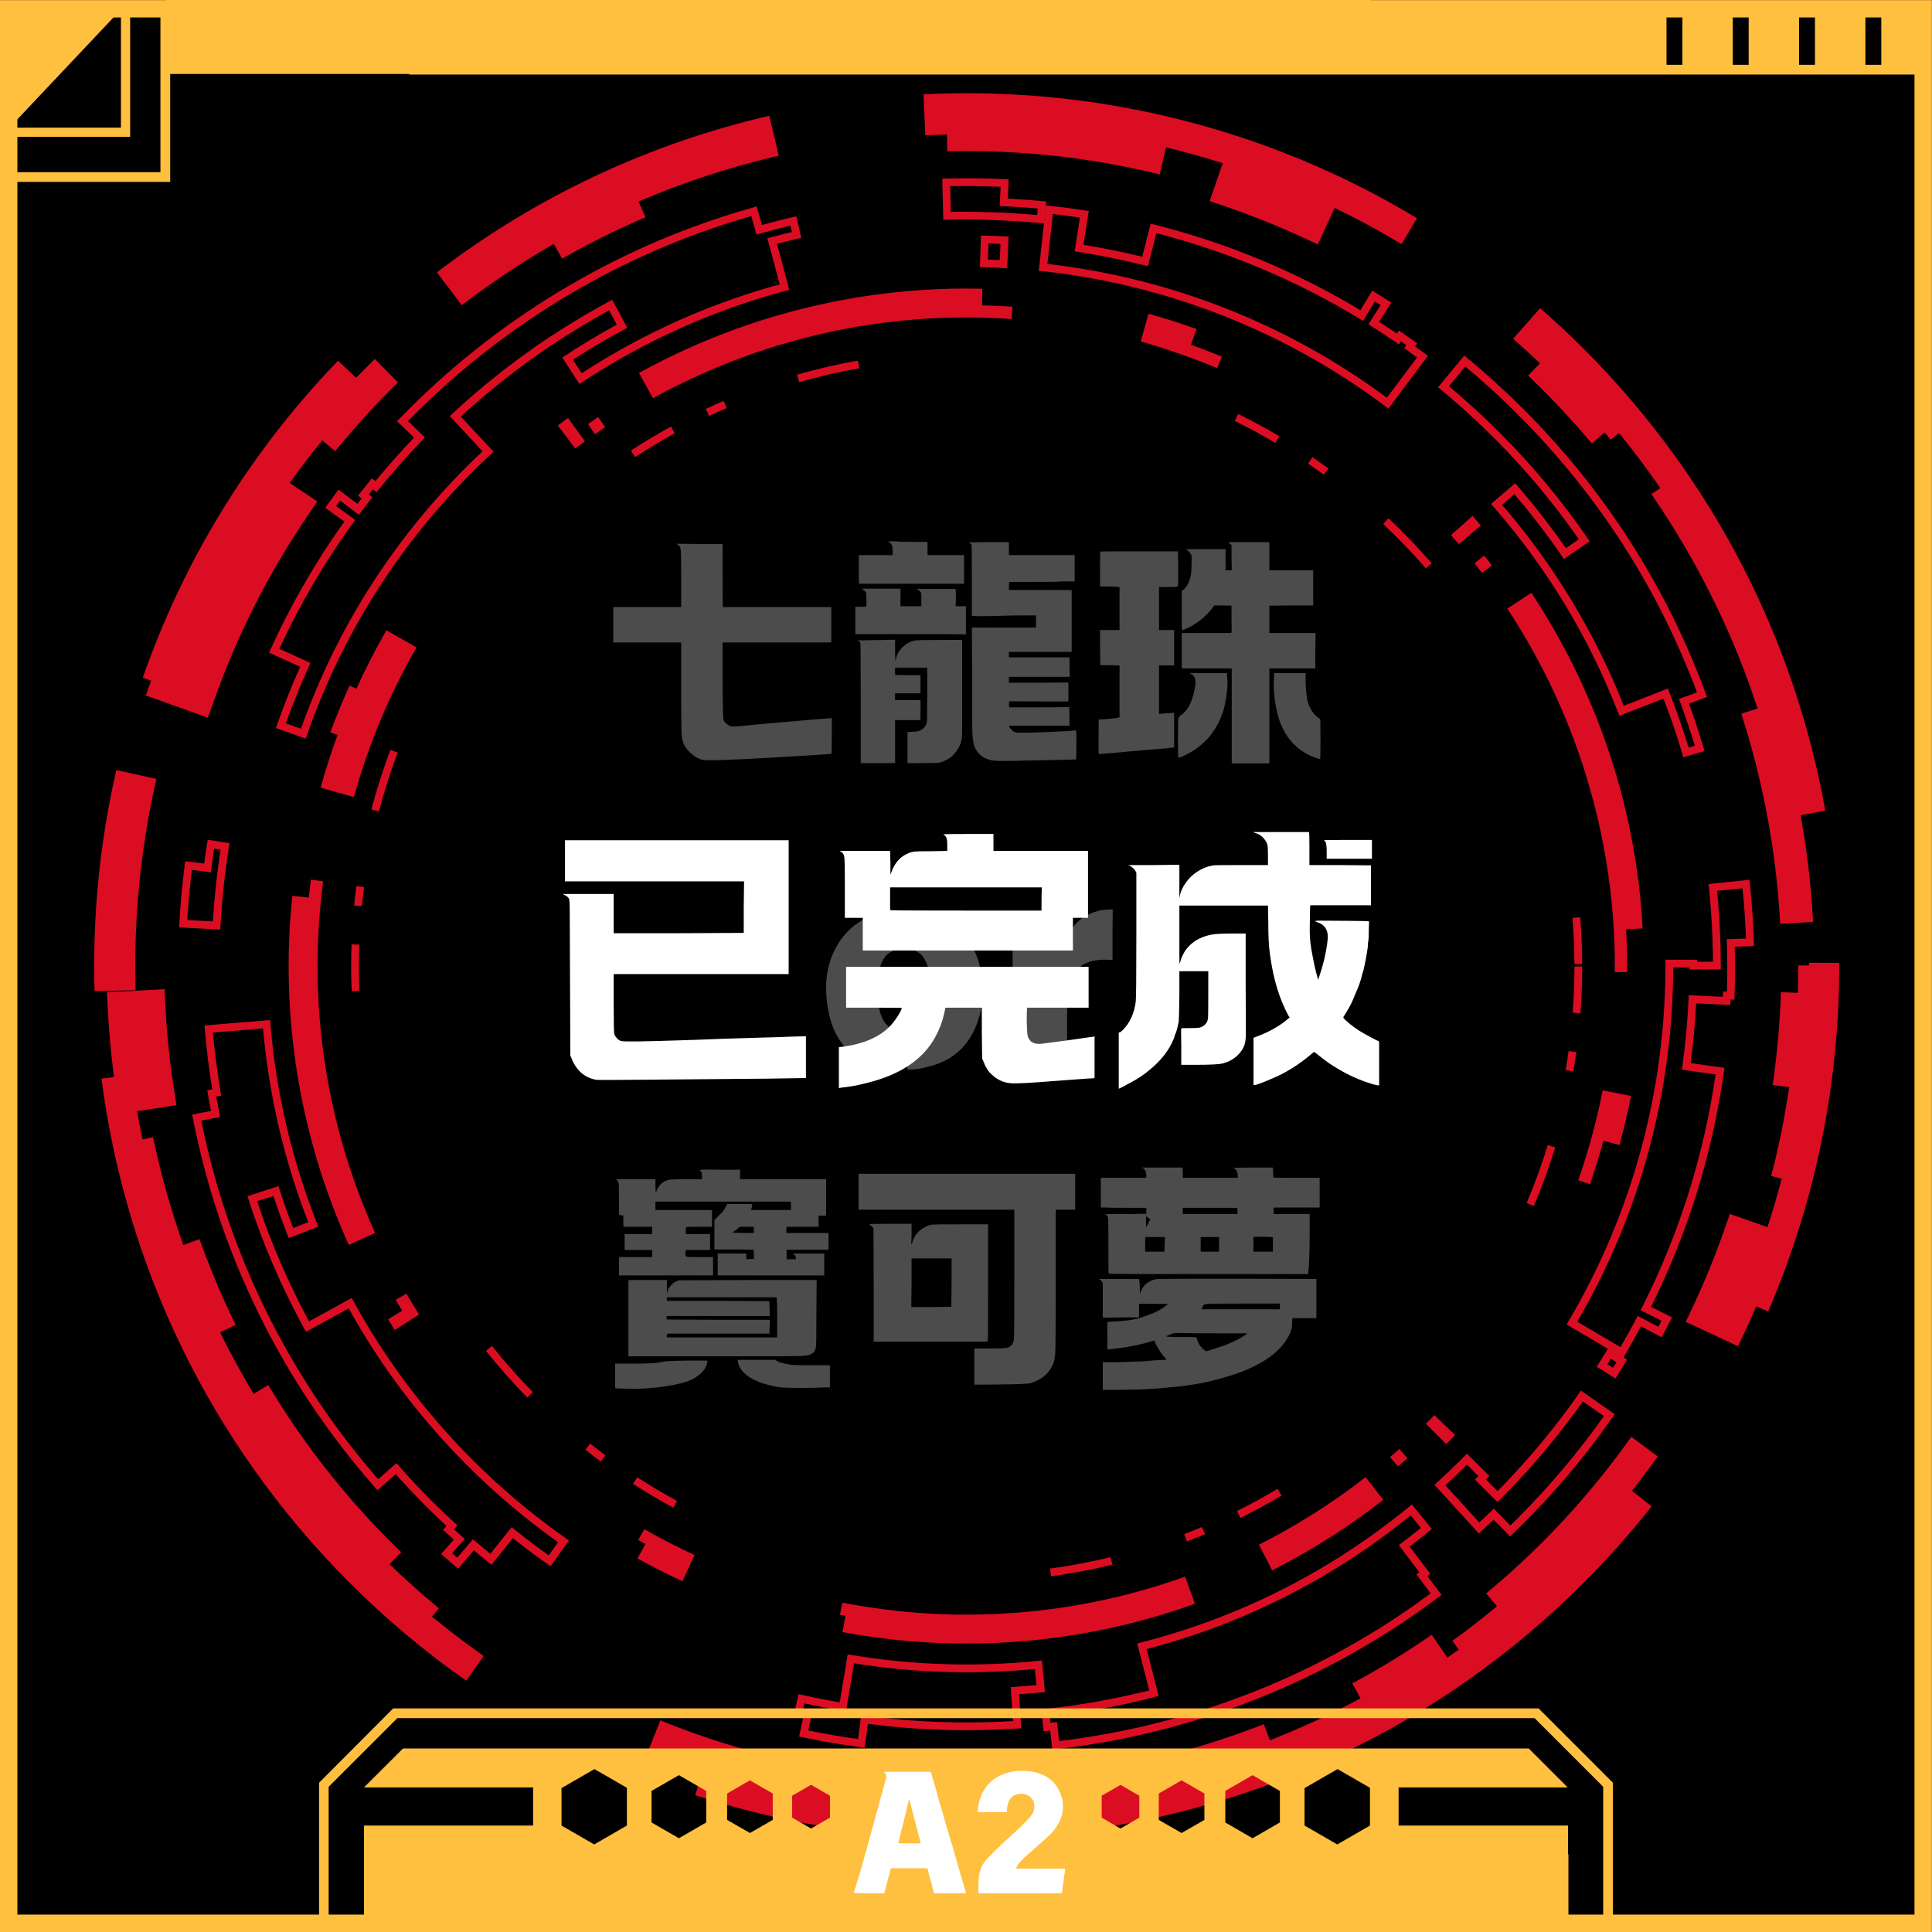 <svg xmlns="http://www.w3.org/2000/svg" xmlns:xlink="http://www.w3.org/1999/xlink" width="1000" zoomAndPan="magnify" viewBox="0 0 750 750" height="1000" preserveAspectRatio="xMidYMid meet" version="1.0"><defs><filter x="0%" y="0%" width="100%" height="100%" id="512eeedd70"><feColorMatrix values="0 0 0 0 1 0 0 0 0 1 0 0 0 0 1 0 0 0 1 0" color-interpolation-filters="sRGB"/></filter><g/><clipPath id="6102cc9e2c"><path d="M 654 373 L 713.848 373 L 713.848 523 L 654 523 Z M 654 373 " clip-rule="nonzero"/></clipPath><clipPath id="113b2a2213"><path d="M 0.898 0.941 L 749.059 0.941 L 749.059 749.102 L 0.898 749.102 Z M 0.898 0.941 " clip-rule="nonzero"/></clipPath><clipPath id="3c7041e992"><path d="M 0 0.039 L 749.953 0.039 L 749.953 749.992 L 0 749.992 Z M 0 0.039 " clip-rule="nonzero"/></clipPath><clipPath id="d0d0ab76a1"><path d="M 141.312 719.816 L 608.859 719.816 L 608.859 750 L 141.312 750 Z M 141.312 719.816 " clip-rule="nonzero"/></clipPath><clipPath id="06d9d4f02d"><path d="M 141.359 719.816 L 608.562 719.816 L 608.562 749.816 L 141.359 749.816 Z M 141.359 719.816 " clip-rule="nonzero"/></clipPath><clipPath id="9124d10d10"><path d="M 322.547 680.984 L 424.711 680.984 L 424.711 750 L 322.547 750 Z M 322.547 680.984 " clip-rule="nonzero"/></clipPath><clipPath id="191e2772ea"><path d="M 322.547 680.984 L 424.547 680.984 L 424.547 749.984 L 322.547 749.984 Z M 322.547 680.984 " clip-rule="nonzero"/></clipPath><clipPath id="9448505c8b"><path d="M 64.594 0 L 532.145 0 L 532.145 28.727 L 64.594 28.727 Z M 64.594 0 " clip-rule="nonzero"/></clipPath><clipPath id="17ed343338"><path d="M 64.621 0 L 531.844 0 L 531.844 28.5 L 64.621 28.5 Z M 64.621 0 " clip-rule="nonzero"/></clipPath><mask id="149768bfe0"><g filter="url(#512eeedd70)"><rect x="-75" width="900" fill="#000000" y="-75" height="900" fill-opacity="0.3"/></g></mask><clipPath id="ef7ebd4bbb"><rect x="0" width="284" y="0" height="350"/></clipPath></defs><rect x="-75" width="900" fill="#ffffff" y="-75" height="900" fill-opacity="1"/><rect x="-75" width="900" fill="#000000" y="-75" height="900" fill-opacity="1"/><path fill="#db0d23" d="M 405.332 86.766 L 403.836 86.617 C 397.848 86.023 391.387 85.609 384.629 85.391 C 378.352 85.184 372.812 85.148 367.695 85.277 L 366.191 85.312 L 365.789 69.348 L 367.293 69.309 C 374.84 69.117 382.508 69.199 390.094 69.57 L 391.598 69.641 L 391.234 77.105 C 396.324 77.375 400.629 77.688 404.688 78.09 L 406.184 78.238 L 405.34 86.766 Z M 373.824 82.191 C 377.23 82.191 380.844 82.254 384.723 82.383 C 390.988 82.59 397.004 82.957 402.629 83.477 L 402.879 80.949 C 398.906 80.582 394.633 80.297 389.574 80.043 L 388.07 79.969 L 388.434 72.516 C 381.926 72.23 375.359 72.152 368.867 72.285 L 369.121 82.234 C 370.648 82.207 372.215 82.191 373.824 82.191 Z M 373.824 82.191 " fill-opacity="1" fill-rule="nonzero"/><path fill="#db0d23" d="M 85.488 360.871 L 69.539 360.008 L 69.625 358.504 C 70.035 350.926 70.73 343.293 71.703 335.801 L 71.895 334.305 L 79.266 335.254 C 79.633 332.453 80.012 329.898 80.402 327.477 L 80.641 325.988 L 89.105 327.352 L 88.863 328.84 C 88.355 332.012 87.871 335.387 87.438 338.863 C 87.105 341.512 86.801 344.32 86.516 347.23 L 86.488 347.551 C 86.426 348.23 86.352 348.91 86.297 349.594 C 85.977 353.246 85.742 356.438 85.586 359.355 L 85.504 360.859 Z M 72.711 357.164 L 82.645 357.703 C 82.801 355.16 83.004 352.41 83.273 349.336 C 83.34 348.648 83.402 347.953 83.465 347.266 L 83.496 346.945 C 83.777 344.008 84.09 341.172 84.422 338.496 C 84.801 335.516 85.203 332.621 85.629 329.855 L 83.117 329.449 C 82.75 331.828 82.395 334.359 82.039 337.133 L 81.848 338.629 L 74.484 337.68 C 73.684 344.121 73.086 350.664 72.703 357.164 Z M 72.711 357.164 " fill-opacity="1" fill-rule="nonzero"/><path fill="#db0d23" d="M 627.121 535.133 L 619.863 530.57 L 620.664 529.297 C 621.637 527.75 622.598 526.195 623.531 524.641 L 624.305 523.348 L 631.648 527.777 L 630.867 529.066 C 629.895 530.672 628.918 532.273 627.918 533.863 L 627.113 535.141 Z M 624.023 529.621 L 626.172 530.977 C 626.625 530.254 627.074 529.523 627.512 528.793 L 625.336 527.48 C 624.895 528.195 624.461 528.91 624.016 529.621 Z M 624.023 529.621 " fill-opacity="1" fill-rule="nonzero"/><path fill="#db0d23" d="M 630.145 527.102 L 608.152 514.148 L 608.918 512.848 C 633.672 470.992 646.668 423 646.52 374.07 L 646.52 372.551 C 646.52 372.551 658.855 372.605 658.855 372.605 L 658.855 373.332 C 658.855 373.332 664.98 373.332 664.98 373.332 C 664.957 370.457 664.902 367.656 664.809 364.988 C 664.566 358.035 664.102 351.211 663.418 344.691 L 663.262 343.191 L 679.148 341.523 L 679.305 343.023 C 680.09 350.543 680.609 358.199 680.844 365.773 L 680.887 367.277 L 673.438 367.508 C 673.605 374.113 673.578 380.523 673.344 386.586 L 673.289 388.09 L 671.785 388.031 C 671.777 388.23 671.77 388.422 671.762 388.621 L 671.691 390.125 L 658.445 389.5 C 658.047 397.234 657.324 405.016 656.297 412.691 L 669.414 414.531 L 669.207 416.02 C 664.73 447.934 655.223 478.637 640.938 507.309 L 649.051 511.387 L 648.379 512.734 C 647.527 514.43 646.652 516.129 645.762 517.809 L 645.059 519.141 L 637.027 514.906 C 635.031 518.637 632.977 522.301 630.918 525.805 L 630.152 527.102 Z M 612.281 513.078 L 629.074 522.973 C 631.102 519.488 633.109 515.863 635.062 512.168 L 635.762 510.836 L 643.789 515.062 C 644.191 514.281 644.598 513.504 644.992 512.715 L 636.883 508.637 L 637.566 507.285 C 651.855 478.973 661.418 448.637 666 417.086 L 652.898 415.246 L 653.102 413.758 C 654.297 405.195 655.105 396.473 655.5 387.84 L 655.57 386.336 L 668.805 386.961 L 668.883 384.895 L 670.387 384.953 C 670.586 378.941 670.578 372.602 670.387 366.082 L 670.344 364.578 L 677.785 364.348 C 677.551 357.844 677.113 351.289 676.465 344.824 L 666.57 345.859 C 667.18 351.988 667.598 358.375 667.824 364.867 C 667.938 368.039 667.996 371.395 668.004 374.828 L 668.004 376.34 C 668.004 376.34 655.836 376.332 655.836 376.332 L 655.836 375.594 C 655.836 375.594 649.543 375.566 649.543 375.566 C 649.43 424.008 636.559 471.488 612.285 513.07 Z M 612.281 513.078 " fill-opacity="1" fill-rule="nonzero"/><path fill="#db0d23" d="M 586.227 596.461 L 579.836 589.926 C 578.176 591.508 576.645 592.941 575.188 594.27 L 574.074 595.281 L 556.863 576.418 L 557.977 575.402 C 561.246 572.418 564.227 569.578 567.086 566.719 C 567.328 566.477 567.57 566.23 567.809 565.98 L 569.469 564.293 L 578.184 573 L 576.848 574.332 L 581.355 578.836 C 584.254 575.898 587.129 572.871 589.91 569.805 L 590.23 569.445 C 591.656 567.863 593.066 566.273 594.457 564.668 L 595.23 563.77 C 596.496 562.301 597.734 560.824 598.965 559.34 C 603.93 553.324 608.613 547.18 612.883 541.07 L 613.75 539.836 L 626.832 548.996 L 625.965 550.23 C 615.742 564.84 604.105 578.703 591.395 591.418 C 590.047 592.766 588.691 594.098 587.32 595.41 L 586.234 596.453 Z M 581.09 586.891 L 582.207 587.945 L 586.305 592.203 C 587.293 591.246 588.277 590.273 589.25 589.297 C 601.48 577.062 612.707 563.762 622.617 549.75 L 614.465 544.047 C 610.387 549.812 605.945 555.602 601.27 561.27 C 600.035 562.773 598.773 564.266 597.5 565.746 L 596.723 566.656 C 595.316 568.281 593.891 569.883 592.449 571.48 L 592.125 571.844 C 588.965 575.32 585.703 578.754 582.402 582.051 L 581.34 583.117 L 572.562 574.34 L 573.898 573.004 L 569.469 568.578 C 569.379 568.672 569.293 568.762 569.199 568.848 C 566.641 571.41 563.98 573.965 561.105 576.609 L 574.258 591.02 C 575.684 589.699 577.188 588.281 578.828 586.707 L 579.914 585.664 L 581.09 586.883 Z M 581.09 586.891 " fill-opacity="1" fill-rule="nonzero"/><path fill="#db0d23" d="M 653.473 293.977 L 653.047 292.527 C 650.988 285.57 648.543 278.395 645.762 271.176 L 628.633 277.863 L 628.086 276.461 C 616.734 247.273 600.496 220.461 579.82 196.766 L 578.82 195.621 L 588.191 187.59 L 590.398 190.164 C 596.473 197.254 602.348 204.867 607.883 212.812 L 612.918 209.344 C 603.113 195.289 592.074 182.094 580.082 170.102 C 578.891 168.91 577.68 167.727 576.457 166.547 L 576.09 166.188 C 575.047 165.18 573.984 164.184 572.918 163.191 C 568.371 158.941 563.828 154.941 559.418 151.301 L 558.254 150.344 L 568.426 138.027 L 569.59 138.984 C 577.117 145.207 584.453 151.867 591.387 158.809 C 622.984 190.414 646.789 227.535 662.121 269.152 L 662.637 270.562 L 655.648 273.133 C 657.723 278.82 659.602 284.527 661.254 290.102 L 661.68 291.551 L 653.465 293.984 Z M 647.469 267.273 L 648.016 268.676 C 650.855 275.949 653.371 283.191 655.5 290.23 L 657.941 289.508 C 656.273 283.988 654.379 278.359 652.309 272.758 L 651.785 271.344 L 658.766 268.777 C 643.566 228.145 620.191 191.867 589.25 160.938 C 582.738 154.422 575.875 148.152 568.824 142.27 L 562.488 149.938 C 566.582 153.359 570.777 157.07 574.969 160.992 C 576.039 161.992 577.113 163 578.184 164.027 L 578.551 164.391 C 579.785 165.582 581.012 166.781 582.211 167.988 C 594.684 180.453 606.137 194.219 616.262 208.891 L 617.117 210.129 L 607.113 217.02 L 606.266 215.777 C 600.547 207.469 594.438 199.516 588.117 192.137 L 587.867 191.855 L 583.086 195.949 C 603.191 219.246 619.082 245.484 630.344 273.984 L 647.469 267.293 Z M 647.469 267.273 " fill-opacity="1" fill-rule="nonzero"/><path fill="#db0d23" d="M 390.988 104.121 L 389.469 104.043 C 386.703 103.902 384.234 103.801 381.934 103.746 L 380.418 103.711 L 380.809 91.422 L 384.199 91.527 C 385.52 91.57 386.832 91.621 388.148 91.676 L 391.543 91.824 Z M 383.523 100.773 C 384.973 100.816 386.488 100.879 388.105 100.957 L 388.391 94.699 L 388.016 94.684 C 386.711 94.629 385.402 94.57 384.105 94.535 L 383.723 94.523 Z M 383.523 100.773 " fill-opacity="1" fill-rule="nonzero"/><path fill="#db0d23" d="M 408.504 679.207 L 407.66 671.82 C 407.32 671.863 406.98 671.906 406.641 671.941 L 405.141 672.098 L 404.242 663.578 L 405.738 663.422 C 408.184 663.164 410.625 662.84 413.066 662.52 L 414.117 662.387 C 414.805 662.301 415.5 662.207 416.18 662.109 C 418.359 661.797 420.523 661.449 422.688 661.086 L 423.816 660.902 C 424.453 660.797 425.098 660.695 425.738 660.582 C 427.895 660.199 430.043 659.773 432.188 659.348 L 433.223 659.145 C 433.898 659.008 434.578 658.879 435.25 658.738 C 437.379 658.293 439.488 657.797 441.602 657.297 L 442.738 657.035 C 443.383 656.887 444.027 656.738 444.672 656.582 C 445.164 656.461 445.652 656.332 446.137 656.207 L 441.465 638 L 442.93 637.625 C 481.297 627.785 516.289 610.07 546.922 584.973 L 548.094 584.008 L 555.828 593.586 L 553.18 595.715 C 551.371 597.176 549.457 598.676 547.227 600.379 L 555.223 610.957 L 554.102 611.809 L 559.609 619.145 L 558.402 620.043 C 515.18 652.473 463.863 672.871 409.996 679.031 L 408.496 679.199 Z M 410.309 668.473 L 411.152 675.871 C 463.438 669.629 513.246 649.836 555.387 618.547 L 549.875 611.203 L 550.996 610.367 L 543.008 599.801 L 544.207 598.895 C 546.93 596.828 549.18 595.078 551.277 593.383 L 551.578 593.148 L 547.641 588.273 C 517.34 612.828 482.859 630.281 445.121 640.18 L 449.781 658.371 L 447.418 658.992 C 446.738 659.18 446.059 659.355 445.375 659.527 C 444.723 659.688 444.055 659.844 443.391 659.996 L 442.27 660.25 C 440.133 660.754 437.996 661.25 435.848 661.703 C 435.16 661.852 434.473 661.988 433.777 662.121 L 432.754 662.32 C 430.59 662.754 428.418 663.188 426.242 663.57 C 425.59 663.684 424.93 663.789 424.277 663.895 L 423.164 664.082 C 420.977 664.441 418.785 664.797 416.586 665.117 C 415.883 665.215 415.18 665.309 414.473 665.395 L 413.43 665.527 C 411.465 665.785 409.496 666.047 407.527 666.273 L 407.789 668.785 C 408.121 668.742 408.449 668.699 408.781 668.664 L 410.277 668.492 Z M 410.309 668.473 " fill-opacity="1" fill-rule="nonzero"/><path fill="#db0d23" d="M 177.82 608.961 L 176.676 607.984 C 175.238 606.75 173.805 605.508 172.379 604.242 L 171.25 603.242 L 176.172 597.688 C 175.137 596.758 174.086 595.809 173.074 594.879 L 171.957 593.855 L 173.328 592.367 C 170.355 589.605 167.75 587.117 165.418 584.777 C 161.445 580.805 157.477 576.594 153.613 572.262 L 146.547 578.496 L 145.551 577.367 C 109.715 536.773 85.281 487.25 74.887 434.16 L 74.598 432.688 L 81.906 431.254 C 81.492 429.133 81.082 426.918 80.715 424.719 L 80.465 423.234 L 82.395 422.91 C 81.125 415.117 80.16 407.285 79.52 399.598 L 79.395 398.09 L 104.844 395.984 L 104.969 397.488 C 107.176 424.074 113.242 450.082 123.012 474.785 L 123.574 476.199 L 112.102 480.641 L 110.871 477.48 C 109.242 473.266 107.66 468.832 106.148 464.277 L 99.855 466.32 C 100.215 467.441 100.586 468.562 100.961 469.676 C 101.141 470.18 101.316 470.684 101.5 471.188 L 101.848 472.168 C 102.621 474.348 103.402 476.516 104.23 478.672 C 104.461 479.262 104.688 479.844 104.922 480.426 L 105.312 481.406 C 106.121 483.457 106.934 485.508 107.785 487.535 C 108.07 488.211 108.363 488.883 108.66 489.559 L 109.078 490.523 C 109.914 492.453 110.758 494.375 111.633 496.281 C 111.973 497.027 112.328 497.766 112.684 498.504 L 113.129 499.445 C 113.996 501.27 114.867 503.094 115.77 504.895 C 116.18 505.727 116.605 506.543 117.031 507.359 L 117.457 508.188 C 118.281 509.785 119.109 511.375 119.961 512.957 L 136.543 503.875 L 137.266 505.195 C 149.617 527.742 165.156 548.449 183.461 566.746 C 194.598 577.887 206.758 588.109 219.613 597.133 L 220.855 598.008 L 213.719 608.023 L 210.957 606.059 C 207.035 603.266 203.055 600.258 199.098 597.113 L 190.789 607.449 L 189.617 606.508 C 187.793 605.039 185.93 603.5 183.949 601.816 L 177.824 608.988 Z M 175.508 602.98 C 176.164 603.562 176.824 604.137 177.492 604.703 L 183.609 597.539 L 184.75 598.52 C 186.707 600.191 188.547 601.727 190.328 603.18 L 198.637 592.844 L 199.805 593.785 C 204.098 597.242 208.441 600.535 212.703 603.57 L 213.016 603.789 L 216.648 598.695 C 204.113 589.785 192.234 579.754 181.34 568.848 C 163.195 550.707 147.73 530.219 135.363 507.934 L 118.789 517.016 L 117.555 514.793 C 116.613 513.055 115.699 511.297 114.797 509.543 L 114.371 508.719 C 113.938 507.891 113.504 507.055 113.086 506.215 C 112.172 504.391 111.293 502.555 110.418 500.711 L 109.973 499.773 C 109.609 499.023 109.254 498.27 108.906 497.512 C 108.02 495.582 107.168 493.637 106.324 491.691 L 105.906 490.734 C 105.609 490.055 105.312 489.367 105.02 488.676 C 104.152 486.629 103.332 484.555 102.516 482.484 L 102.133 481.52 C 101.898 480.922 101.656 480.328 101.43 479.723 C 100.602 477.547 99.805 475.348 99.023 473.148 L 98.676 472.188 C 98.492 471.672 98.309 471.152 98.125 470.637 C 97.641 469.238 97.188 467.824 96.734 466.414 L 96.074 464.363 L 108.086 460.461 L 108.555 461.895 C 110.176 466.902 111.91 471.77 113.691 476.367 L 113.824 476.723 L 119.664 474.461 C 110.297 450.367 104.387 425.066 102.105 399.219 L 82.656 400.832 C 83.332 408.441 84.324 416.184 85.617 423.875 L 85.863 425.355 L 83.941 425.684 C 84.324 427.875 84.75 430.066 85.156 432.133 L 85.445 433.609 L 78.145 435.043 C 88.496 486.562 112.215 534.625 146.82 574.227 L 153.883 567.988 L 154.875 569.117 C 159.012 573.809 163.273 578.348 167.555 582.625 C 170.148 585.223 173.074 588.012 176.484 591.152 L 177.594 592.176 L 176.223 593.66 C 177.246 594.59 178.281 595.516 179.293 596.418 L 180.422 597.418 L 175.508 602.973 Z M 175.508 602.98 " fill-opacity="1" fill-rule="nonzero"/><path fill="#db0d23" d="M 335.672 678.492 L 334.172 678.293 C 326.652 677.285 319.09 675.98 311.711 674.418 L 310.234 674.105 L 311.77 666.832 C 311.035 666.676 310.312 666.52 309.582 666.359 L 308.113 666.031 L 309.988 657.676 L 311.457 658 C 312.969 658.336 314.492 658.66 316.016 658.973 C 318.578 659.504 321.324 660.031 324.168 660.535 L 324.512 660.598 C 325 660.684 325.488 660.773 325.984 660.859 L 329.078 642.223 L 330.57 642.469 C 354.457 646.441 378.82 647.211 402.977 644.742 L 404.488 644.586 L 405.652 656.836 L 402.277 657.156 C 400.098 657.363 397.863 657.547 395.598 657.711 L 396.473 670.926 L 394.969 671.027 C 375.676 672.297 356.152 671.688 336.918 669.188 L 335.676 678.477 Z M 313.805 671.777 C 320.152 673.086 326.625 674.199 333.082 675.098 L 334.32 665.82 L 335.812 666.02 C 354.832 668.578 374.152 669.289 393.25 668.125 L 392.379 654.914 L 393.883 654.816 C 396.621 654.629 399.344 654.418 401.969 654.168 L 402.348 654.133 L 401.75 647.898 C 378.324 650.16 354.719 649.418 331.539 645.691 L 328.441 664.336 L 326.191 663.961 C 325.445 663.832 324.703 663.703 323.965 663.57 L 323.629 663.508 C 320.758 662.996 317.988 662.469 315.398 661.93 C 314.352 661.719 313.309 661.5 312.266 661.27 L 311.711 663.746 C 312.242 663.859 312.773 663.973 313.309 664.082 L 315.328 664.508 L 313.797 671.773 Z M 313.805 671.777 " fill-opacity="1" fill-rule="nonzero"/><path fill="#db0d23" d="M 118.676 286.754 L 107.105 282.625 L 108.246 279.434 C 110.68 272.613 113.461 265.703 116.527 258.852 L 104.445 253.352 L 105.07 251.984 C 112.957 234.645 122.578 217.992 133.676 202.477 L 126.238 197.09 L 127.129 195.871 C 128.242 194.332 129.367 192.805 130.512 191.285 L 131.418 190.082 L 138.754 195.609 C 139.289 194.914 139.82 194.219 140.359 193.523 L 138.977 192.438 L 139.906 191.25 C 141.062 189.777 142.23 188.309 143.422 186.852 L 144.375 185.684 L 145.738 186.789 C 150.512 180.977 155.543 175.301 160.727 169.883 L 154.152 163.52 L 155.199 162.434 C 156.379 161.211 157.57 160 158.777 158.801 C 195.891 121.688 242.062 94.637 292.301 80.566 L 293.746 80.16 L 295.762 87.348 C 300.203 86.121 304.012 85.141 307.652 84.305 L 309.121 83.965 L 311.051 92.316 L 309.582 92.656 C 307.062 93.238 304.445 93.891 301.609 94.637 L 306.398 112.516 L 304.941 112.902 C 276.891 120.41 250.406 132.293 226.219 148.234 L 224.957 149.074 L 218.273 138.785 L 221.117 136.941 C 226.914 133.176 233.078 129.508 239.457 126.023 L 236.457 120.469 C 235.363 121.07 234.277 121.688 233.199 122.305 L 230.832 123.637 C 230.129 124.027 229.434 124.418 228.746 124.824 C 227.914 125.305 227.105 125.809 226.289 126.305 L 224.992 127.102 C 221.934 128.953 218.91 130.859 215.988 132.785 L 214.816 133.543 C 214.18 133.953 213.547 134.367 212.918 134.793 C 211.879 135.492 210.859 136.211 209.836 136.934 L 207.48 138.582 C 206.695 139.125 205.906 139.672 205.125 140.242 C 204.254 140.871 203.395 141.523 202.531 142.172 L 200.332 143.824 C 199.379 144.531 198.422 145.25 197.477 145.98 C 196.711 146.574 195.961 147.18 195.207 147.789 L 193.625 149.051 C 192.406 150.023 191.18 151.004 189.973 152.004 C 189.305 152.559 188.652 153.117 188 153.68 L 187.113 154.438 C 185.547 155.777 184.078 157.027 182.629 158.312 C 182.09 158.793 181.551 159.281 181.02 159.773 L 180.188 160.531 C 179.75 160.93 179.316 161.332 178.883 161.738 L 191.59 175.367 L 190.488 176.395 C 187.781 178.922 185.551 181.062 183.473 183.137 C 154.309 212.301 132.676 246.691 119.18 285.348 L 118.676 286.781 Z M 110.949 280.801 L 116.832 282.902 C 130.504 244.391 152.199 210.109 181.332 180.977 C 183.141 179.168 185.07 177.309 187.32 175.188 L 174.605 161.547 L 176.641 159.664 C 177.145 159.199 177.648 158.73 178.152 158.27 L 178.977 157.516 C 179.523 157.02 180.066 156.516 180.621 156.027 C 182.082 154.727 183.566 153.465 185.047 152.203 L 186.035 151.359 C 186.703 150.781 187.367 150.215 188.043 149.656 C 189.262 148.641 190.496 147.656 191.738 146.668 L 193.309 145.414 C 194.074 144.797 194.84 144.18 195.621 143.574 C 196.578 142.828 197.543 142.105 198.516 141.383 L 200.699 139.742 C 201.578 139.082 202.453 138.426 203.348 137.777 C 204.141 137.203 204.941 136.645 205.742 136.09 L 208.078 134.449 C 209.113 133.719 210.156 132.98 211.207 132.273 C 211.852 131.84 212.504 131.414 213.156 130.996 L 214.312 130.242 C 217.258 128.309 220.324 126.379 223.41 124.504 L 224.688 123.723 C 225.516 123.215 226.355 122.703 227.199 122.207 C 227.906 121.793 228.625 121.391 229.34 120.992 L 231.684 119.664 C 232.98 118.926 234.277 118.184 235.598 117.473 L 237.664 116.387 L 243.516 127.23 L 242.191 127.945 C 235.414 131.605 228.867 135.48 222.734 139.461 L 222.418 139.664 L 225.809 144.887 C 249.496 129.465 275.352 117.863 302.688 110.387 L 297.898 92.508 L 299.352 92.117 C 302.23 91.344 304.887 90.668 307.418 90.066 L 306.844 87.59 C 303.289 88.434 299.516 89.426 295.102 90.664 L 293.656 91.066 L 291.648 83.887 C 242.465 97.926 197.281 124.555 160.891 160.941 C 160.055 161.781 159.223 162.617 158.402 163.461 L 164.969 169.816 L 163.926 170.902 C 158.082 176.949 152.426 183.332 147.105 189.875 L 146.156 191.047 L 144.801 189.938 C 144.262 190.605 143.73 191.273 143.195 191.941 L 144.574 193.02 L 143.645 194.203 C 142.496 195.672 141.359 197.148 140.246 198.629 L 139.336 199.836 L 132.008 194.316 C 131.484 195.02 130.965 195.727 130.449 196.43 L 137.875 201.816 L 136.996 203.035 C 125.934 218.324 116.328 234.75 108.438 251.875 L 120.516 257.367 L 119.891 258.738 C 116.613 265.961 113.648 273.266 111.086 280.453 L 110.957 280.809 Z M 110.949 280.801 " fill-opacity="1" fill-rule="nonzero"/><path fill="#db0d23" d="M 538.977 158.609 L 537.77 157.699 C 499.039 128.656 453.047 110.527 404.75 105.277 L 403.254 105.113 L 406.02 79.723 L 407.52 79.887 C 412.074 80.383 416.664 80.992 421.16 81.695 L 422.652 81.93 L 420.602 95.039 C 428.27 96.273 435.934 97.836 443.426 99.672 L 446.668 86.816 L 448.129 87.188 C 476.43 94.332 503.324 105.504 528.109 120.418 L 532.707 112.867 L 533.988 113.648 C 535.613 114.637 537.23 115.645 538.844 116.664 L 540.113 117.473 L 535.367 124.938 C 537.609 126.379 539.879 127.883 542.234 129.492 L 543.051 128.309 L 544.289 129.164 C 545.836 130.23 547.371 131.316 548.902 132.406 L 550.129 133.289 L 549.301 134.445 C 550.578 135.367 551.848 136.297 553.109 137.238 L 554.316 138.148 Z M 406.582 102.453 C 454.363 107.918 499.871 125.844 538.375 154.395 L 550.102 138.758 C 548.852 137.836 547.59 136.922 546.328 136.02 L 545.102 135.141 L 545.93 133.988 C 545.234 133.492 544.531 133.004 543.828 132.516 L 543.02 133.691 L 541.781 132.84 C 538.551 130.613 535.516 128.598 532.5 126.684 L 531.23 125.875 L 535.969 118.418 C 535.223 117.949 534.48 117.488 533.727 117.027 L 529.137 124.574 L 527.852 123.793 C 503.402 108.91 476.836 97.715 448.875 90.508 L 445.633 103.355 L 444.172 102.984 C 435.828 100.887 427.242 99.141 418.664 97.805 L 417.176 97.574 L 419.219 84.469 C 415.742 83.945 412.215 83.477 408.703 83.078 L 406.59 102.477 Z M 406.582 102.453 " fill-opacity="1" fill-rule="nonzero"/><path fill="#db0d23" d="M 462.324 133.82 L 464.52 127.754 C 458.395 125.539 452.117 123.531 445.852 121.781 L 442.836 132.562 C 447.531 133.875 452.223 135.379 456.863 136.977 C 462.125 138.785 467.375 140.75 472.492 142.895 L 474.344 138.465 C 470.398 136.812 466.371 135.289 462.324 133.82 Z M 462.324 133.82 " fill-opacity="1" fill-rule="nonzero"/><path fill="#db0d23" d="M 141.02 467.77 C 140.664 466.867 140.301 465.973 139.953 465.074 C 139.316 463.406 138.699 461.723 138.094 460.043 C 137.746 459.07 137.395 458.098 137.051 457.121 C 136.492 455.488 135.953 453.855 135.422 452.211 C 135.086 451.176 134.746 450.145 134.426 449.102 C 133.93 447.5 133.461 445.883 133 444.266 C 132.695 443.191 132.383 442.113 132.086 441.035 C 131.645 439.434 131.242 437.824 130.836 436.211 C 130.562 435.121 130.285 434.027 130.027 432.934 C 129.645 431.309 129.289 429.676 128.938 428.055 C 128.703 426.969 128.461 425.883 128.242 424.797 C 127.906 423.129 127.594 421.453 127.297 419.789 C 127.105 418.73 126.906 417.68 126.73 416.625 C 126.438 414.891 126.184 413.16 125.93 411.422 C 125.777 410.422 125.629 409.414 125.496 408.414 C 125.254 406.605 125.043 404.797 124.844 402.98 C 124.734 402.043 124.621 401.113 124.531 400.176 C 124.34 398.277 124.184 396.367 124.035 394.461 C 123.969 393.609 123.891 392.762 123.836 391.914 C 123.699 389.91 123.602 387.91 123.516 385.902 C 123.48 385.137 123.438 384.379 123.418 383.613 C 123.344 381.52 123.316 379.426 123.297 377.324 C 123.297 376.645 123.273 375.969 123.273 375.289 C 123.273 373.117 123.309 370.949 123.367 368.777 C 123.383 368.168 123.387 367.551 123.41 366.938 C 123.48 364.727 123.594 362.512 123.73 360.297 C 123.766 359.715 123.785 359.141 123.82 358.559 C 123.969 356.359 124.156 354.152 124.359 351.953 C 124.418 351.352 124.461 350.75 124.516 350.152 C 124.785 347.473 125.09 344.789 125.445 342.105 L 120.684 341.477 C 120.379 343.797 120.125 346.117 119.883 348.438 L 113.484 347.762 C 108.625 394.012 116.199 440.875 135.398 483.27 L 145.602 478.652 C 144.742 476.758 143.941 474.852 143.133 472.941 C 142.402 471.219 141.699 469.484 141.012 467.754 Z M 141.02 467.77 " fill-opacity="1" fill-rule="nonzero"/><path fill="#db0d23" d="M 234.902 165.879 L 232.234 161.895 C 230.887 162.793 229.562 163.703 228.234 164.625 L 230.973 168.562 C 232.27 167.66 233.578 166.766 234.895 165.879 Z M 234.902 165.879 " fill-opacity="1" fill-rule="nonzero"/><path fill="#db0d23" d="M 575.309 222.391 L 579.133 219.488 C 578.152 218.203 577.168 216.926 576.168 215.656 L 572.398 218.637 C 573.379 219.879 574.352 221.129 575.309 222.391 Z M 575.309 222.391 " fill-opacity="1" fill-rule="nonzero"/><path fill="#db0d23" d="M 539.609 565.633 L 542.746 569.273 C 543.973 568.215 545.184 567.152 546.383 566.074 L 543.184 562.5 C 542.008 563.555 540.816 564.598 539.617 565.633 Z M 539.609 565.633 " fill-opacity="1" fill-rule="nonzero"/><path fill="#db0d23" d="M 622.461 442.824 L 628.668 444.527 C 630.395 438.242 631.898 431.82 633.145 425.441 L 622.156 423.293 C 621.027 429.039 619.664 434.812 618.141 440.496 C 616.543 446.422 614.719 452.359 612.691 458.148 L 617.227 459.73 C 619.16 454.184 620.906 448.508 622.461 442.832 Z M 622.461 442.824 " fill-opacity="1" fill-rule="nonzero"/><path fill="#db0d23" d="M 459.664 612.176 C 454.371 614.07 449.016 615.781 443.625 617.312 C 443.559 617.332 443.496 617.348 443.434 617.363 C 440.82 618.102 438.195 618.797 435.562 619.449 C 435.238 619.527 434.91 619.598 434.594 619.676 C 432.215 620.258 429.84 620.809 427.449 621.312 C 426.93 621.426 426.406 621.52 425.887 621.625 C 423.688 622.078 421.488 622.52 419.281 622.91 C 418.609 623.031 417.926 623.129 417.254 623.242 C 415.195 623.59 413.129 623.938 411.066 624.238 C 410.285 624.352 409.496 624.434 408.711 624.543 C 406.746 624.805 404.773 625.066 402.801 625.285 C 401.941 625.379 401.082 625.449 400.219 625.535 C 398.316 625.727 396.406 625.918 394.5 626.059 C 393.59 626.133 392.684 626.172 391.773 626.238 C 389.91 626.359 388.035 626.484 386.172 626.562 C 385.242 626.605 384.305 626.621 383.375 626.648 C 381.523 626.707 379.672 626.77 377.812 626.789 C 376.875 626.797 375.941 626.789 375.004 626.789 C 373.145 626.789 371.293 626.789 369.434 626.742 C 368.504 626.719 367.582 626.676 366.66 626.641 C 364.793 626.578 362.93 626.516 361.055 626.406 C 360.141 626.359 359.23 626.281 358.316 626.223 C 356.438 626.094 354.555 625.969 352.684 625.797 C 351.781 625.719 350.887 625.613 349.988 625.52 C 348.102 625.328 346.207 625.137 344.32 624.902 C 343.43 624.797 342.543 624.664 341.656 624.543 C 339.77 624.285 337.883 624.031 335.996 623.734 C 335.094 623.59 334.203 623.43 333.309 623.277 C 331.199 622.926 329.094 622.57 327 622.156 L 326.078 626.867 C 326.793 627.012 327.512 627.117 328.219 627.254 L 327.043 633.582 C 372.859 642.117 420.176 638.305 463.871 622.57 L 460.078 612.035 C 459.934 612.082 459.793 612.125 459.652 612.184 Z M 459.664 612.176 " fill-opacity="1" fill-rule="nonzero"/><path fill="#db0d23" d="M 537.012 582.25 L 530.129 573.418 C 524.906 577.488 519.488 581.363 513.918 585.031 C 512.52 585.953 511.117 586.863 509.691 587.754 C 509.398 587.941 509.109 588.125 508.816 588.301 C 507.258 589.281 505.68 590.238 504.094 591.191 C 503.973 591.262 503.852 591.332 503.73 591.41 C 500.184 593.516 496.586 595.539 492.953 597.461 C 491.547 598.207 490.145 598.938 488.73 599.645 L 490.895 603.934 C 490.895 603.934 490.93 603.91 490.953 603.902 L 493.848 609.621 C 495.301 608.883 496.758 608.133 498.195 607.367 C 511.855 600.129 524.914 591.672 536.996 582.25 Z M 537.012 582.25 " fill-opacity="1" fill-rule="nonzero"/><path fill="#db0d23" d="M 561.461 560.605 C 562.617 559.441 563.758 558.277 564.887 557.094 L 556.805 549.344 C 555.727 550.473 554.637 551.594 553.527 552.699 Z M 561.461 560.605 " fill-opacity="1" fill-rule="nonzero"/><path fill="#db0d23" d="M 566.348 211.258 L 574.863 203.988 C 573.797 202.738 572.727 201.512 571.641 200.281 L 563.27 207.719 C 564.305 208.891 565.336 210.066 566.348 211.25 Z M 566.348 211.258 " fill-opacity="1" fill-rule="nonzero"/><path fill="#db0d23" d="M 393.051 119.078 C 389.109 118.793 385.164 118.645 381.219 118.543 L 381.383 112.102 C 336.551 110.98 291.773 121.559 251.918 142.688 C 250.625 143.375 249.336 144.062 248.059 144.773 L 253.465 154.578 C 254.684 153.906 255.91 153.238 257.152 152.586 C 259.074 151.562 261.027 150.59 262.969 149.621 C 264.637 148.789 266.32 147.996 268 147.199 C 268.867 146.797 269.723 146.379 270.598 145.98 C 272.156 145.262 273.734 144.59 275.309 143.91 C 276.309 143.477 277.293 143.035 278.301 142.617 C 279.742 142.016 281.195 141.445 282.652 140.871 C 283.785 140.426 284.922 139.957 286.062 139.523 C 287.383 139.027 288.711 138.559 290.031 138.082 C 291.305 137.621 292.582 137.148 293.867 136.707 C 295.059 136.301 296.258 135.934 297.449 135.543 C 298.871 135.082 300.289 134.605 301.723 134.168 C 302.734 133.855 303.766 133.578 304.785 133.281 C 307.746 132.422 310.719 131.613 313.703 130.859 C 314.938 130.551 316.16 130.223 317.402 129.926 C 318.492 129.668 319.594 129.449 320.688 129.199 C 322.289 128.848 323.887 128.477 325.496 128.156 C 326.445 127.965 327.406 127.805 328.355 127.625 C 330.129 127.293 331.895 126.953 333.676 126.652 C 334.508 126.512 335.344 126.398 336.18 126.27 C 338.09 125.973 340.004 125.676 341.922 125.418 C 342.66 125.32 343.402 125.242 344.148 125.148 C 346.172 124.902 348.191 124.66 350.215 124.453 C 350.883 124.391 351.555 124.34 352.23 124.277 C 354.328 124.086 356.438 123.906 358.535 123.766 C 359.168 123.723 359.801 123.695 360.43 123.66 C 362.566 123.531 364.707 123.426 366.852 123.363 C 367.488 123.34 368.129 123.332 368.773 123.32 C 370.887 123.27 373.004 123.234 375.117 123.234 C 375.832 123.234 376.551 123.25 377.266 123.254 C 382.41 123.305 387.566 123.488 392.711 123.859 L 393.051 119.07 Z M 393.051 119.078 " fill-opacity="1" fill-rule="nonzero"/><path fill="#db0d23" d="M 220.492 162.254 C 219.168 163.215 217.855 164.184 216.555 165.164 L 223.297 174.105 C 224.547 173.168 225.801 172.238 227.07 171.316 L 220.5 162.25 Z M 220.492 162.254 " fill-opacity="1" fill-rule="nonzero"/><path fill="#db0d23" d="M 637.672 360.406 C 635.578 322.34 625.391 285.824 607.398 251.883 C 603.445 244.434 599.105 237.105 594.492 230.094 L 585.141 236.254 C 587.988 240.574 590.711 245.035 593.316 249.562 C 593.945 250.656 594.57 251.754 595.188 252.871 C 595.258 252.996 595.332 253.125 595.402 253.258 C 596.109 254.551 596.82 255.844 597.5 257.133 C 617.125 294.152 627.277 335.73 626.852 377.359 L 631.648 377.41 C 631.707 371.855 631.562 366.301 631.258 360.758 L 637.68 360.406 Z M 637.672 360.406 " fill-opacity="1" fill-rule="nonzero"/><path fill="#db0d23" d="M 262.027 599.992 C 261.359 599.66 260.691 599.32 260.031 598.98 C 257.891 597.879 255.762 596.758 253.668 595.609 C 252.484 594.957 251.301 594.305 250.137 593.637 L 247.758 597.801 C 248.688 598.332 249.625 598.844 250.57 599.371 L 247.461 604.98 C 253.145 608.133 259.031 611.113 264.941 613.828 L 269.625 603.656 C 267.086 602.484 264.551 601.25 262.039 599.988 Z M 262.027 599.992 " fill-opacity="1" fill-rule="nonzero"/><path fill="#db0d23" d="M 160.273 506.395 C 159.449 505.039 158.57 503.555 157.77 502.188 L 153.625 504.605 C 154.441 506.004 155.301 507.43 156.137 508.805 C 156.137 508.805 150.668 512.148 150.668 512.148 C 151.52 513.543 152.379 514.93 153.258 516.305 L 162.707 510.301 C 161.883 509.012 161.074 507.707 160.273 506.395 Z M 160.273 506.395 " fill-opacity="1" fill-rule="nonzero"/><path fill="#db0d23" d="M 160.793 252.91 L 161.699 251.316 L 150 244.676 L 149.094 246.27 C 145.199 253.133 141.621 260.168 138.363 267.355 L 135.691 266.145 C 133 272.062 130.504 278.164 128.254 284.277 L 131.051 285.305 C 128.793 291.465 126.738 297.695 124.949 304.008 L 124.453 305.773 L 137.395 309.441 L 137.891 307.676 C 143.305 288.57 151.008 270.145 160.793 252.91 Z M 160.793 252.91 " fill-opacity="1" fill-rule="nonzero"/><path fill="#db0d23" d="M 641.141 584.805 L 633.559 578.719 C 636.664 574.781 639.594 570.891 642.305 567.125 L 643.531 565.414 L 643.562 565.438 L 633.289 557.738 L 631.91 559.66 C 621.957 573.516 610.812 586.641 598.777 598.676 C 592.395 605.059 585.668 611.23 578.777 617.016 L 576.941 618.562 L 581.125 623.543 C 576.012 627.793 570.848 631.828 565.746 635.566 L 563.809 636.984 L 566.285 640.363 C 564.824 641.422 563.348 642.465 561.863 643.5 L 555.793 634.609 L 553.812 635.965 C 545.227 641.824 536.23 647.332 527.078 652.324 L 524.973 653.473 L 528.145 659.285 C 516.762 665.414 504.957 670.887 492.988 675.566 L 490.598 669.332 L 488.355 670.191 C 463.824 679.582 438.273 685.91 412.434 688.992 L 410.051 689.273 L 411.562 701.98 L 413.82 701.711 L 415.02 711.316 C 488.023 702.738 558.77 670.453 614.785 614.438 C 624.258 604.969 633.023 595.062 641.133 584.812 Z M 641.141 584.805 " fill-opacity="1" fill-rule="nonzero"/><path fill="#db0d23" d="M 185.816 641.461 C 179.754 637.148 173.676 632.473 167.707 627.559 L 170.383 624.359 L 168.547 622.816 C 162.688 617.914 156.859 612.68 151.215 607.23 L 155.754 602.582 L 154.039 600.902 C 135.328 582.598 118.945 561.996 105.375 539.711 L 104.125 537.66 L 98.473 541.102 C 93.824 533.383 89.453 525.371 85.445 517.211 L 91.461 514.324 L 90.426 512.16 C 86.652 504.301 83.148 496.168 80.02 487.988 C 79.414 486.422 78.824 484.848 78.25 483.27 L 77.43 481.016 L 71.164 483.301 C 66.586 470.395 62.801 457.113 59.898 443.773 L 59.387 441.434 L 55.32 442.32 C 54.504 438.461 53.805 434.844 53.191 431.375 L 68.488 429.023 L 67.395 421.91 C 65.836 411.762 64.77 401.426 64.238 391.195 L 63.863 384.008 L 41.5 385.188 L 41.875 392.375 C 42.316 400.754 43.117 409.387 44.262 418.086 L 39.395 418.75 C 48.68 490.309 80.785 559.477 135.754 614.445 C 149.945 628.637 165.078 641.285 180.953 652.43 L 187.773 642.867 L 185.82 641.477 Z M 185.816 641.461 " fill-opacity="1" fill-rule="nonzero"/><path fill="#db0d23" d="M 406.418 700.406 C 398.926 701.117 391.355 701.57 383.75 701.754 L 383.551 691.078 L 381.156 691.117 C 370.754 691.312 360.203 690.984 349.816 690.133 L 347.426 689.934 L 346.902 696.398 C 327.148 694.668 307.59 691.141 288.703 685.906 L 290.531 679.539 L 288.227 678.879 C 278.215 676.008 268.234 672.594 258.562 668.75 L 256.336 667.863 L 251.613 679.754 L 253.84 680.641 C 259.926 683.059 266.312 685.363 272.852 687.516 L 269.867 696.879 C 315.16 711.672 362.949 716.652 409.93 711.852 L 408.816 700.172 L 406.426 700.398 Z M 406.418 700.406 " fill-opacity="1" fill-rule="nonzero"/><path fill="#db0d23" d="M 56.613 269.969 L 80.707 278.617 L 83.68 270.336 C 92.34 246.223 103.969 223.215 118.246 201.957 L 123.148 194.648 L 112.461 187.469 C 116.469 181.871 120.707 176.332 125.098 170.953 L 130.137 175.117 L 131.66 173.266 C 137.988 165.605 144.758 158.168 151.766 151.16 L 154.5 148.441 L 145.488 139.348 L 142.715 142.105 C 141.297 143.523 139.828 145.027 138.25 146.676 L 131.234 140.012 C 96.316 176.262 71.043 218.359 55.434 263.086 L 58.656 264.234 L 56.598 269.969 Z M 56.613 269.969 " fill-opacity="1" fill-rule="nonzero"/><path fill="#db0d23" d="M 589.18 133.082 C 591.988 135.57 594.883 138.238 597.805 141.027 L 593.203 145.801 L 594.926 147.469 C 602.426 154.699 609.648 162.391 616.379 170.309 L 617.934 172.137 L 622.938 167.887 C 623.215 168.215 623.484 168.543 623.754 168.867 L 625.285 170.719 L 628.484 168.074 C 634.133 175.012 639.516 182.184 644.527 189.457 L 641.07 191.797 L 642.418 193.785 C 643.617 195.551 644.801 197.34 645.965 199.133 C 661.41 222.922 673.629 248.449 682.289 275.047 L 675.969 277.043 L 676.691 279.324 C 681.445 294.387 685.113 309.988 687.59 325.711 C 689.188 335.812 690.301 346.086 690.918 356.238 L 691.059 358.637 L 703.832 357.863 L 703.688 355.465 C 703.051 344.902 701.887 334.227 700.234 323.719 C 699.879 321.469 699.473 319.086 699 316.48 L 708.598 314.68 C 696.793 249.012 665.531 186.156 614.785 135.41 C 609.293 129.918 603.645 124.676 597.883 119.637 L 587.379 131.508 L 589.172 133.098 Z M 589.18 133.082 " fill-opacity="1" fill-rule="nonzero"/><g clip-path="url(#6102cc9e2c)"><path fill="#db0d23" d="M 702.289 374.801 L 698.098 374.766 L 698.078 377.164 C 698.055 379.773 698 382.492 697.891 385.414 L 691.352 385.156 L 691.258 387.555 C 690.855 397.973 689.918 408.48 688.477 418.793 L 688.145 421.172 L 694.551 422.066 C 692.934 433.035 690.785 443.832 688.16 454.203 L 687.57 456.531 L 691.656 457.566 C 690.004 463.875 688.152 470.18 686.129 476.383 L 671.543 471.254 L 669.152 478.043 C 665.754 487.707 661.824 497.324 657.473 506.621 L 654.422 513.141 L 674.715 522.633 L 677.766 516.113 C 679.027 513.41 680.348 510.465 681.766 507.16 L 686.383 509.109 C 704.945 466.039 714.152 419.902 713.996 373.793 L 702.305 373.734 L 702.305 374.812 Z M 702.289 374.801 " fill-opacity="1" fill-rule="nonzero"/></g><path fill="#db0d23" d="M 181.16 117.027 C 191.922 108.91 203.297 101.398 214.988 94.68 L 218.211 100.418 L 220.301 99.246 C 229.371 94.16 238.812 89.469 248.367 85.293 L 250.57 84.332 L 247.902 78.227 C 264.637 71.039 282.152 65.242 299.992 60.977 L 302.324 60.418 L 298.629 44.945 C 252.77 55.551 208.688 75.805 169.625 105.723 L 179.238 118.473 L 181.152 117.027 Z M 181.16 117.027 " fill-opacity="1" fill-rule="nonzero"/><path fill="#db0d23" d="M 361.586 52.422 C 363.426 52.344 365.355 52.285 367.625 52.238 L 367.73 58.734 L 370.129 58.691 C 396.238 58.254 422.391 61.09 447.859 67.129 L 450.191 67.684 L 452.668 57.211 C 460.113 59.004 467.461 61.055 474.664 63.34 L 469.598 78.047 L 476.402 80.391 C 486.102 83.73 495.742 87.59 505.062 91.867 L 511.605 94.871 L 518.109 80.695 C 526.34 84.688 534.371 89.008 542.027 93.543 L 544.094 94.77 L 550.066 84.703 C 491.547 49.391 424.652 33.344 358.523 36.602 L 359.188 52.52 Z M 361.586 52.422 " fill-opacity="1" fill-rule="nonzero"/><path fill="#db0d23" d="M 52.582 382.016 C 52.016 356.047 54.57 330.047 60.188 304.73 L 60.707 302.391 L 45.148 298.941 C 38.684 327.129 35.867 355.984 36.699 384.762 L 52.641 384.414 L 52.59 382.016 Z M 52.582 382.016 " fill-opacity="1" fill-rule="nonzero"/><path fill="#db0d23" d="M 408.027 611.914 L 407.617 608.926 C 415.508 607.848 423.418 606.344 431.129 604.473 L 431.84 607.402 C 424.027 609.301 416.012 610.82 408.023 611.914 Z M 460.773 598.383 L 459.691 595.566 C 462.008 594.68 464.332 593.742 466.617 592.785 L 467.789 595.566 C 465.477 596.539 463.113 597.488 460.777 598.383 Z M 481.547 589.258 L 480.203 586.562 C 485.523 583.918 490.824 581.023 495.953 577.965 L 497.5 580.555 C 492.309 583.656 486.938 586.586 481.551 589.258 Z M 261.387 585.309 C 256.09 582.426 250.824 579.305 245.742 576.02 L 247.383 573.488 C 252.398 576.73 257.598 579.816 262.828 582.656 L 261.387 585.301 Z M 233.273 567.387 C 231.234 565.883 229.207 564.328 227.25 562.773 L 229.113 560.414 C 231.051 561.945 233.051 563.469 235.059 564.961 L 233.266 567.379 Z M 204.707 542.535 C 199.066 536.785 193.66 530.684 188.625 524.398 L 190.98 522.52 C 195.953 528.727 201.297 534.758 206.863 540.426 L 204.715 542.535 Z M 595.438 468.172 L 592.664 467.004 C 595.762 459.676 598.516 452.105 600.844 444.504 L 603.723 445.391 C 601.359 453.09 598.574 460.754 595.438 468.172 Z M 610.746 415.922 L 607.781 415.41 C 608.199 412.969 608.582 410.48 608.93 408.016 L 611.918 408.43 C 611.57 410.926 611.18 413.445 610.754 415.922 Z M 613.523 393.367 L 610.52 393.141 C 610.969 387.207 611.195 381.172 611.195 375.195 L 614.211 375.195 C 614.211 381.242 613.984 387.355 613.527 393.367 Z M 136.512 384.781 C 136.387 381.617 136.32 378.398 136.32 375.203 C 136.32 372.344 136.371 369.449 136.473 366.598 L 139.484 366.703 C 139.387 369.52 139.336 372.375 139.336 375.203 C 139.336 378.359 139.402 381.539 139.523 384.66 Z M 611.188 374.281 C 611.168 368.316 610.918 362.277 610.449 356.34 L 613.449 356.098 C 613.926 362.113 614.176 368.223 614.203 374.266 Z M 140.488 351.777 L 137.484 351.48 C 137.734 348.988 138.016 346.457 138.352 343.953 L 141.336 344.344 C 141.02 346.816 140.727 349.316 140.488 351.777 Z M 147.09 314.992 L 144.176 314.227 C 146.227 306.434 148.703 298.664 151.539 291.125 L 154.363 292.18 C 151.562 299.629 149.121 307.301 147.098 314.992 Z M 553.52 220.645 C 548.305 214.645 542.73 208.832 536.941 203.383 L 539.004 201.191 C 544.871 206.711 550.52 212.594 555.797 218.672 Z M 513.902 184.293 C 511.895 182.828 509.832 181.375 507.773 179.977 L 509.469 177.488 C 511.547 178.906 513.641 180.375 515.68 181.859 Z M 246.555 177.445 L 244.906 174.918 C 249.973 171.613 255.223 168.469 260.5 165.574 L 261.949 168.215 C 256.734 171.074 251.555 174.176 246.555 177.438 Z M 495.133 171.953 C 489.988 168.91 484.668 166.035 479.332 163.41 L 480.656 160.707 C 486.07 163.367 491.457 166.285 496.664 169.363 L 495.133 171.961 Z M 275.273 161.453 L 273.996 158.73 C 276.246 157.672 278.562 156.629 280.891 155.629 L 282.082 158.395 C 279.793 159.383 277.5 160.41 275.281 161.453 Z M 310.25 148.348 L 309.418 145.449 C 317.16 143.234 325.105 141.398 333.039 139.977 L 333.57 142.941 C 325.738 144.34 317.891 146.156 310.25 148.344 Z M 310.25 148.348 " fill-opacity="1" fill-rule="nonzero"/><g clip-path="url(#113b2a2213)"><path fill="#ffbf3f" d="M 141.297 723.957 L 608.703 723.957 L 608.703 708.676 L 542.938 708.676 L 542.938 693.879 L 608.586 693.879 L 593.465 678.762 L 156.441 678.762 L 141.297 693.879 L 206.945 693.879 L 206.945 708.676 L 141.297 708.676 Z M 64.176 0.039 L 646.938 0.039 L 646.938 25.164 L 653.105 25.164 L 653.105 0.039 L 672.668 0.039 L 672.668 25.164 L 678.836 25.164 L 678.836 0.039 L 698.398 0.039 L 698.398 25.164 L 704.566 25.164 L 704.566 0.039 L 724.152 0.039 L 724.152 25.164 L 730.32 25.164 L 730.32 0.039 L 749.883 0.039 L 749.883 749.922 L 622.352 749.922 L 622.352 693.625 L 595.711 666.98 L 154.242 666.98 L 127.578 693.625 L 127.578 749.922 L 0 749.922 L 0 66.832 L 62.281 66.832 L 62.281 0.039 Z M 3.691 49.562 L 46.949 49.562 L 46.949 3.707 Z M 48.727 53.137 L 50.527 53.137 L 50.527 0.039 L 0 0.039 L 0 53.137 Z M 141.297 736.812 L 141.297 748.031 L 608.703 748.031 L 608.703 736.812 Z M 158.918 3.824 L 158.918 28.949 L 746.121 28.949 L 746.121 746.137 L 626.137 746.137 L 626.137 692.059 L 597.273 663.195 L 152.633 663.195 L 123.863 692.059 L 123.863 746.137 L 3.785 746.137 L 3.785 70.617 L 66.066 70.617 L 66.066 3.824 Z M 335.715 694.395 L 341.742 697.875 L 341.742 704.887 L 335.715 708.371 L 329.684 704.887 L 329.684 697.875 Z M 519.125 686.707 L 531.816 694.02 L 531.816 708.676 L 519.125 716.012 L 506.434 708.676 L 506.434 694.137 L 519.125 686.824 Z M 395.496 695.75 L 400.355 698.555 L 400.355 704.164 L 395.496 706.969 L 390.633 704.164 L 390.633 698.555 Z M 486.242 689.113 L 496.852 695.234 L 496.852 707.48 L 486.242 713.605 L 475.656 707.48 L 475.656 695.234 Z M 458.688 691.121 L 467.547 696.242 L 467.547 706.477 L 458.688 711.57 L 449.832 706.477 L 449.832 696.242 Z M 434.945 692.852 L 442.281 697.105 L 442.281 705.59 L 434.945 709.844 L 427.676 705.59 L 427.676 697.105 L 435.039 692.852 Z M 414.098 694.395 L 420.129 697.875 L 420.129 704.887 L 414.098 708.371 L 408.047 704.887 L 408.047 697.875 Z M 230.664 686.707 L 243.355 694.02 L 243.355 708.676 L 230.664 716.012 L 217.977 708.676 L 217.977 694.137 L 230.664 686.824 Z M 374.906 695.75 L 379.746 698.555 L 379.746 704.164 L 374.906 706.969 L 370.047 704.164 L 370.047 698.555 Z M 354.293 695.75 L 359.156 698.555 L 359.156 704.164 L 354.293 706.969 L 349.434 704.164 L 349.434 698.555 Z M 263.547 689.113 L 274.156 695.234 L 274.156 707.48 L 263.547 713.605 L 252.938 707.48 L 252.938 695.234 Z M 291.125 691.121 L 299.98 696.242 L 299.98 706.477 L 291.125 711.57 L 282.266 706.477 L 282.266 696.242 Z M 314.867 692.852 L 322.207 697.105 L 322.207 705.59 L 314.867 709.844 L 307.508 705.59 L 307.508 697.105 Z M 314.867 692.852 " fill-opacity="1" fill-rule="evenodd"/></g><g clip-path="url(#3c7041e992)"><path stroke-linecap="butt" transform="matrix(0.75, 0, 0, 0.75, 0, 0.04)" fill="none" stroke-linejoin="miter" d="M -0 -0.001 L -0 999.937 L 999.938 999.937 L 999.938 -0.001 L -0 -0.001 " stroke="#ffbf3f" stroke-width="18" stroke-opacity="1" stroke-miterlimit="4"/></g><g clip-path="url(#d0d0ab76a1)"><path fill="#ffbf3f" d="M 141.312 719.816 L 608.898 719.816 L 608.898 750 L 141.312 750 Z M 141.312 719.816 " fill-opacity="1" fill-rule="nonzero"/></g><g clip-path="url(#06d9d4f02d)"><path stroke-linecap="butt" transform="matrix(0.75, 0, 0, 0.75, 141.358, 719.818)" fill="none" stroke-linejoin="miter" d="M 0.002 -0.002 L 623.268 -0.002 L 623.268 40.233 L 0.002 40.233 Z M 0.002 -0.002 " stroke="#ffbf3f" stroke-width="18" stroke-opacity="1" stroke-miterlimit="4"/></g><g clip-path="url(#9124d10d10)"><path fill="#ffbf3f" d="M 322.547 680.984 L 424.723 680.984 L 424.723 750 L 322.547 750 Z M 322.547 680.984 " fill-opacity="1" fill-rule="nonzero"/></g><g clip-path="url(#191e2772ea)"><path stroke-linecap="butt" transform="matrix(0.75, 0, 0, 0.75, 322.548, 680.983)" fill="none" stroke-linejoin="miter" d="M -0.002 0.002 L 136.212 0.002 L 136.212 92.017 L -0.002 92.017 Z M -0.002 0.002 " stroke="#ffbf3f" stroke-width="18" stroke-opacity="1" stroke-miterlimit="4"/></g><g clip-path="url(#9448505c8b)"><path fill="#ffbf3f" d="M 64.594 0 L 532.184 0 L 532.184 28.727 L 64.594 28.727 Z M 64.594 0 " fill-opacity="1" fill-rule="nonzero"/></g><g clip-path="url(#17ed343338)"><path stroke-linecap="butt" transform="matrix(0.75, 0, 0, 0.75, 64.621, 0)" fill="none" stroke-linejoin="miter" d="M -0 -0 L 623.323 -0 L 623.323 38.297 L -0 38.297 Z M -0 -0 " stroke="#ffbf3f" stroke-width="18" stroke-opacity="1" stroke-miterlimit="4"/></g><g fill="#ffffff" fill-opacity="1"><g transform="translate(330.48, 730.216)"><g><path d="M 12.672 -42.234 C 12.547 -42.273 12.586 -42.316 12.797 -42.359 C 13.086 -42.398 13.977 -42.422 15.469 -42.422 C 16.957 -42.422 18.93 -42.422 21.391 -42.422 L 30.812 -42.422 L 31.25 -41.172 C 31.457 -40.285 31.832 -38.961 32.375 -37.203 C 32.707 -36.117 32.977 -35.195 33.188 -34.438 C 33.406 -33.688 33.555 -33.102 33.641 -32.688 C 33.68 -32.438 33.992 -31.352 34.578 -29.438 C 35.16 -27.551 35.598 -26.039 35.891 -24.906 C 36.348 -23.363 36.785 -21.859 37.203 -20.391 C 37.629 -18.93 38.051 -17.531 38.469 -16.188 C 38.551 -15.895 38.656 -15.531 38.781 -15.094 C 38.906 -14.656 39.07 -14.141 39.281 -13.547 C 39.445 -12.961 39.57 -12.492 39.656 -12.141 C 39.738 -11.785 39.801 -11.547 39.844 -11.422 C 39.883 -11.336 39.938 -11.148 40 -10.859 C 40.062 -10.566 40.176 -10.188 40.344 -9.719 C 40.676 -8.758 40.863 -8.094 40.906 -7.719 C 40.945 -7.594 41.008 -7.363 41.094 -7.031 C 41.188 -6.695 41.285 -6.348 41.391 -5.984 C 41.492 -5.629 41.598 -5.305 41.703 -5.016 C 41.805 -4.723 41.859 -4.535 41.859 -4.453 C 41.898 -4.41 42.047 -3.93 42.297 -3.016 C 42.336 -2.848 42.43 -2.5 42.578 -1.969 C 42.723 -1.445 42.879 -0.926 43.047 -0.406 C 43.211 0.113 43.359 0.594 43.484 1.031 C 43.609 1.469 43.691 1.707 43.734 1.75 C 43.734 1.926 43.797 2.223 43.922 2.641 C 44.047 3.055 44.148 3.328 44.234 3.453 C 44.273 3.703 44.316 3.922 44.359 4.109 C 44.398 4.297 44.441 4.453 44.484 4.578 C 44.523 4.617 44.461 4.66 44.297 4.703 C 44.129 4.742 43.551 4.766 42.562 4.766 C 41.582 4.766 40.281 4.766 38.656 4.766 L 32.188 4.766 L 31.938 4.016 C 31.852 3.805 31.77 3.547 31.688 3.234 C 31.602 2.922 31.52 2.555 31.438 2.141 C 31.438 2.055 31.395 1.863 31.312 1.562 C 31.227 1.27 31.125 0.895 31 0.438 C 30.832 -0.02 30.695 -0.445 30.594 -0.844 C 30.488 -1.238 30.395 -1.602 30.312 -1.938 L 29.562 -4.953 L 15.375 -4.953 L 15.25 -4.516 C 14.875 -3.18 14.531 -1.906 14.219 -0.688 C 13.906 0.52 13.617 1.648 13.359 2.703 L 12.797 4.766 L 6.406 4.766 C 4.727 4.723 3.395 4.691 2.406 4.672 C 1.426 4.648 0.938 4.617 0.938 4.578 C 2.156 0.773 3.305 -3.035 4.391 -6.859 C 5.484 -10.691 6.551 -14.555 7.594 -18.453 C 7.594 -18.535 7.676 -18.859 7.844 -19.422 C 8.008 -19.984 8.133 -20.43 8.219 -20.766 C 8.426 -21.398 8.613 -22.031 8.781 -22.656 C 8.945 -23.281 9.113 -23.926 9.281 -24.594 C 9.445 -25.176 9.625 -25.82 9.812 -26.531 C 10.008 -27.25 10.234 -28.023 10.484 -28.859 C 10.523 -28.984 10.586 -29.223 10.672 -29.578 C 10.754 -29.941 10.848 -30.32 10.953 -30.719 C 11.055 -31.113 11.16 -31.488 11.266 -31.844 C 11.367 -32.195 11.422 -32.414 11.422 -32.5 C 11.504 -32.707 11.586 -32.957 11.672 -33.25 C 11.754 -33.551 11.859 -33.91 11.984 -34.328 C 12.191 -35.16 12.316 -35.641 12.359 -35.766 C 12.441 -35.973 12.535 -36.328 12.641 -36.828 C 12.742 -37.336 12.898 -37.969 13.109 -38.719 C 13.441 -39.719 13.609 -40.344 13.609 -40.594 C 13.609 -41.352 13.297 -41.898 12.672 -42.234 Z M 23.281 -28.734 C 22.781 -30.742 22.488 -31.75 22.406 -31.75 C 22.32 -31.5 22.133 -30.703 21.844 -29.359 C 21.758 -29.023 21.648 -28.578 21.516 -28.016 C 21.391 -27.453 21.223 -26.754 21.016 -25.922 C 20.93 -25.672 20.785 -25.082 20.578 -24.156 C 20.367 -23.238 20.141 -22.273 19.891 -21.266 C 19.555 -20.098 19.223 -18.82 18.891 -17.438 C 18.473 -15.77 18.266 -14.875 18.266 -14.75 C 18.266 -14.664 19.707 -14.625 22.594 -14.625 L 26.922 -14.625 L 26.797 -15.25 C 26.461 -16.582 26 -18.367 25.406 -20.609 C 24.82 -22.848 24.113 -25.555 23.281 -28.734 Z M 23.281 -28.734 "/></g></g></g><g fill="#ffffff" fill-opacity="1"><g transform="translate(375.975, 730.216)"><g><path d="M 20.828 -42.797 C 24.891 -42.797 28.289 -41.863 31.031 -40 C 33.77 -38.133 35.598 -35.219 36.516 -31.25 C 36.555 -30.914 36.586 -30.504 36.609 -30.016 C 36.629 -29.535 36.641 -28.961 36.641 -28.297 C 36.641 -27.254 36.484 -26.227 36.172 -25.219 C 35.859 -24.219 35.453 -23.266 34.953 -22.359 C 34.453 -21.461 33.883 -20.617 33.25 -19.828 C 32.625 -19.035 31.977 -18.328 31.312 -17.703 C 29.969 -16.484 28.91 -15.52 28.141 -14.812 C 27.367 -14.102 26.773 -13.578 26.359 -13.234 C 23.555 -10.805 21.797 -9.238 21.078 -8.531 C 19.953 -7.488 19.098 -6.359 18.516 -5.141 L 18.328 -4.828 L 28.109 -4.828 C 34.391 -4.828 37.531 -4.785 37.531 -4.703 C 37.488 -4.367 37.445 -3.973 37.406 -3.516 C 37.32 -3.141 37.242 -2.656 37.172 -2.062 C 37.109 -1.477 37.016 -0.789 36.891 0 C 36.68 1.551 36.523 2.711 36.422 3.484 C 36.316 4.254 36.266 4.66 36.266 4.703 C 36.266 4.742 30.867 4.766 20.078 4.766 L 3.828 4.766 L 3.828 1.875 C 3.828 0.125 3.93 -1.332 4.141 -2.5 C 4.348 -3.676 4.68 -4.734 5.141 -5.672 C 5.598 -6.617 6.211 -7.52 6.984 -8.375 C 7.766 -9.227 8.723 -10.223 9.859 -11.359 C 11.859 -13.367 13.926 -15.312 16.062 -17.188 C 17.531 -18.531 18.805 -19.711 19.891 -20.734 C 20.973 -21.766 21.852 -22.633 22.531 -23.344 C 23.195 -24.051 23.75 -24.695 24.188 -25.281 C 24.625 -25.875 24.945 -26.379 25.156 -26.797 C 25.414 -27.336 25.547 -28.035 25.547 -28.891 C 25.547 -29.754 25.438 -30.457 25.219 -31 C 24.176 -32.926 22.547 -33.891 20.328 -33.891 C 19.617 -33.891 18.945 -33.77 18.312 -33.531 C 17.688 -33.301 17.164 -32.957 16.75 -32.5 C 15.664 -31.457 15.062 -29.867 14.938 -27.734 L 14.875 -26.797 L 14.438 -26.734 L 3.516 -26.734 L 3.578 -27.484 C 3.785 -29.91 4.348 -32.07 5.266 -33.969 C 6.191 -35.875 7.406 -37.473 8.906 -38.766 C 10.414 -40.066 12.18 -41.062 14.203 -41.75 C 16.234 -42.445 18.441 -42.797 20.828 -42.797 Z M 20.828 -42.797 "/></g></g></g><g mask="url(#149768bfe0)"><g transform="matrix(1, 0, 0, 1, 233, 200)"><g clip-path="url(#ef7ebd4bbb)"><g fill="#ffffff" fill-opacity="1"><g transform="translate(0.245, 84.999)"><g><path d="M 29.391 -73.906 C 29.391 -73.906 29.633 -73.906 30.125 -73.906 C 30.477 -73.906 33.453 -73.867 39.047 -73.797 L 47.25 -73.797 L 47.25 -61.625 L 47.344 -49.344 L 52.172 -49.344 C 53.711 -49.344 60.75 -49.344 73.281 -49.344 L 89.453 -49.344 L 89.453 -35.594 L 47.25 -35.594 L 47.25 -20.781 C 47.312 -10.844 47.445 -5.703 47.656 -5.359 C 48.219 -4.379 49.062 -3.645 50.188 -3.156 C 50.602 -3.008 51.281 -2.953 52.219 -2.984 C 53.164 -3.023 56.367 -3.328 61.828 -3.891 C 79.328 -5.422 88.426 -6.188 89.125 -6.188 L 89.656 -6.188 L 89.656 0.734 C 89.656 5.285 89.586 7.594 89.453 7.656 C 89.379 7.656 87.383 7.797 83.469 8.078 C 81.438 8.223 74.926 8.609 63.938 9.234 C 49.312 10.078 41.125 10.32 39.375 9.969 C 37.625 9.477 35.977 8.461 34.438 6.922 C 33.457 5.941 32.754 5.035 32.328 4.203 C 31.773 3.078 31.445 1.586 31.344 -0.266 C 31.238 -2.117 31.188 -7.945 31.188 -17.75 L 31.188 -35.594 L 4.828 -35.594 L 4.828 -49.344 L 6.922 -49.344 C 8.328 -49.344 12.703 -49.344 20.047 -49.344 L 31.188 -49.344 L 31.188 -60.578 C 31.188 -60.785 31.188 -61.133 31.188 -61.625 C 31.188 -67.227 31.129 -70.52 31.016 -71.5 C 30.91 -72.477 30.582 -73.109 30.031 -73.391 C 29.957 -73.453 29.922 -73.484 29.922 -73.484 Z M 29.391 -73.906 "/></g></g></g><g fill="#ffffff" fill-opacity="1"><g transform="translate(94.729, 84.999)"><g><path d="M 16.906 -74.859 L 19 -74.859 C 20.332 -74.859 21.016 -74.82 21.047 -74.75 C 21.086 -74.676 22.961 -74.641 26.672 -74.641 L 32.328 -74.641 L 32.328 -69.5 L 46.516 -69.5 L 46.516 -58.375 L 5.781 -58.375 L 5.672 -60.359 C 5.672 -61.41 5.672 -63.27 5.672 -65.938 L 5.672 -69.5 L 10.188 -69.5 C 10.812 -69.5 11.629 -69.5 12.641 -69.5 C 13.66 -69.5 14.504 -69.5 15.172 -69.5 C 15.836 -69.5 16.379 -69.5 16.797 -69.5 L 18.797 -69.5 L 18.797 -71.172 C 18.797 -72.297 18.691 -73.035 18.484 -73.391 C 18.203 -73.941 17.781 -74.395 17.219 -74.75 Z M 54.172 -74.531 L 63.938 -74.531 L 63.938 -69.5 L 64.875 -69.5 C 69.07 -69.5 73.305 -69.5 77.578 -69.5 L 89.453 -69.5 L 89.453 -59.312 L 86.297 -59.312 C 84.266 -59.312 83.25 -59.273 83.25 -59.203 C 83.25 -59.141 80.098 -59.109 73.797 -59.109 C 67.504 -59.109 64.285 -59.086 64.141 -59.047 C 64.004 -59.016 63.938 -58.508 63.938 -57.531 L 63.938 -55.953 L 88.297 -55.953 L 88.297 -31.922 L 63.938 -31.922 L 63.938 -29.812 L 87.453 -29.812 L 87.453 -26.031 L 87.562 -22.25 L 63.938 -22.25 L 63.938 -19.953 L 75.062 -19.953 C 82.477 -20.016 86.328 -20.047 86.609 -20.047 L 87.031 -20.047 L 87.031 -17 C 87.031 -14.695 87.031 -13.473 87.031 -13.328 L 87.031 -12.703 L 75.594 -12.703 C 67.895 -12.773 64.023 -12.773 63.984 -12.703 C 63.953 -12.629 63.938 -12.242 63.938 -11.547 L 64.047 -10.391 L 75.688 -10.391 L 87.344 -10.5 L 87.453 -6.828 L 87.453 -3.25 L 75.688 -3.25 C 67.852 -3.25 63.938 -3.25 63.938 -3.25 C 63.938 -2.969 64.25 -2.477 64.875 -1.781 C 65.363 -1.156 66.066 -0.77 66.984 -0.625 C 67.609 -0.488 70.828 -0.523 76.641 -0.734 C 79.859 -0.867 83.145 -1.008 86.5 -1.156 C 88.812 -1.363 89.969 -1.469 89.969 -1.469 C 90.113 -1.469 90.164 0.398 90.125 4.141 C 90.094 7.891 90.039 9.781 89.969 9.812 C 89.895 9.852 84.645 9.977 74.219 10.188 C 69.945 10.25 67.359 10.316 66.453 10.391 C 65.473 10.391 63.93 10.391 61.828 10.391 C 59.379 10.461 57.598 10.32 56.484 9.969 C 54.172 9.344 52.457 8.117 51.344 6.297 C 50.707 5.316 50.32 4.336 50.188 3.359 C 49.906 2.242 49.742 0.426 49.703 -2.094 C 49.672 -4.613 49.656 -11.547 49.656 -22.891 L 49.547 -41.359 L 74.438 -41.359 L 74.438 -46.094 L 67.406 -46.094 C 62.57 -46.02 59.629 -45.945 58.578 -45.875 C 57.461 -45.875 55.836 -45.852 53.703 -45.812 C 51.566 -45.781 50.359 -45.801 50.078 -45.875 C 49.723 -45.945 49.547 -46 49.547 -46.031 C 49.547 -46.07 49.547 -50.57 49.547 -59.531 C 49.547 -68.488 49.516 -73.109 49.453 -73.391 C 49.234 -73.805 48.848 -74.156 48.297 -74.438 Z M 6.719 -56.484 L 21.844 -56.484 L 21.844 -49.656 L 23.625 -49.656 C 25.508 -49.656 26.836 -49.656 27.609 -49.656 L 29.922 -49.656 L 29.922 -54.906 L 29.609 -55.109 C 29.254 -55.672 28.797 -56.023 28.234 -56.172 L 28.031 -56.375 C 28.102 -56.375 30.691 -56.375 35.797 -56.375 L 43.25 -56.375 L 43.25 -55.859 C 43.32 -55.504 43.359 -54.379 43.359 -52.484 L 43.25 -49.656 L 47.25 -49.656 L 47.25 -44.719 C 47.25 -41.5 47.25 -39.68 47.25 -39.266 L 47.25 -38.734 L 36.531 -38.844 C 31.145 -38.844 24.008 -38.844 15.125 -38.844 L 4.297 -38.844 L 4.297 -49.453 L 5.562 -49.453 C 6.258 -49.453 6.957 -49.453 7.656 -49.453 L 8.609 -49.547 L 8.609 -52.172 C 8.609 -53.859 8.539 -54.805 8.406 -55.016 C 8.125 -55.504 7.703 -55.891 7.141 -56.172 Z M 12.078 -36.531 C 14.66 -36.531 16.336 -36.566 17.109 -36.641 L 19.734 -36.641 L 19.734 -32.328 L 19.844 -28.562 L 19.953 -28.656 C 20.16 -29.852 20.508 -30.867 21 -31.703 C 22.676 -34.359 24.914 -35.93 27.719 -36.422 C 28.062 -36.492 31.051 -36.547 36.688 -36.578 C 42.32 -36.617 45.281 -36.602 45.562 -36.531 L 45.766 -36.531 L 45.766 -17.953 C 45.766 -13.961 45.766 -10.531 45.766 -7.656 C 45.766 -4.789 45.766 -2.602 45.766 -1.094 C 45.766 0.406 45.734 1.223 45.672 1.359 C 45.316 3.953 44.16 6.227 42.203 8.188 C 40.66 9.656 38.805 10.633 36.641 11.125 C 36.004 11.195 33.832 11.234 30.125 11.234 L 24.562 11.234 L 24.562 -0.844 L 26.453 -0.938 C 27.859 -0.938 28.91 -1.113 29.609 -1.469 C 30.723 -2.031 31.523 -2.941 32.016 -4.203 C 32.16 -4.617 32.234 -8.328 32.234 -15.328 L 32.234 -25.828 L 19.734 -25.828 L 19.734 -22.984 L 24.672 -22.891 L 29.609 -22.891 L 29.609 -15.859 L 19.734 -15.859 L 19.734 -13.234 L 22.469 -13.234 C 25.406 -13.234 27.051 -13.234 27.406 -13.234 L 29.609 -13.234 L 29.609 -5.453 L 19.734 -5.453 L 19.734 11.234 L 6.406 11.234 L 6.406 -12.078 C 6.406 -27.547 6.352 -35.383 6.25 -35.594 C 6.145 -35.801 5.953 -35.973 5.672 -36.109 L 5.047 -36.422 L 7.25 -36.422 C 8.289 -36.422 9.898 -36.457 12.078 -36.531 Z M 12.078 -36.531 "/></g></g></g><g fill="#ffffff" fill-opacity="1"><g transform="translate(189.213, 84.999)"><g><path d="M 55.219 -73.906 L 54.594 -74.531 L 70.547 -74.531 L 70.547 -63.625 L 87.562 -63.625 L 87.562 -49.969 L 79.047 -49.969 L 70.547 -49.875 L 70.547 -39.266 L 88.5 -39.266 L 88.391 -32.328 L 88.391 -25.516 L 80.422 -25.516 C 79.16 -25.516 77.828 -25.516 76.422 -25.516 C 75.023 -25.516 73.867 -25.516 72.953 -25.516 C 72.047 -25.516 71.562 -25.516 71.5 -25.516 L 70.547 -25.516 L 70.547 11.344 L 55.953 11.344 L 55.953 -25.516 L 47.453 -25.516 C 41.922 -25.516 39.031 -25.516 38.781 -25.516 C 38.539 -25.516 38.109 -25.516 37.484 -25.516 L 36.531 -25.609 L 36.531 -39.266 L 55.75 -39.266 L 55.859 -39.688 C 55.922 -39.895 55.922 -41.676 55.859 -45.031 L 55.859 -49.875 L 52.484 -49.969 L 49.125 -49.969 L 48.391 -48.922 C 46.297 -46.191 43.742 -43.953 40.734 -42.203 C 38.629 -41.016 37.266 -40.422 36.641 -40.422 C 36.566 -40.422 36.531 -42.941 36.531 -47.984 L 36.531 -55.641 L 37.062 -55.953 C 38.602 -57.078 39.648 -59.25 40.203 -62.469 C 40.273 -63.445 40.328 -64.738 40.359 -66.344 C 40.398 -67.957 40.383 -69.008 40.312 -69.5 C 40.176 -69.852 39.863 -70.289 39.375 -70.812 C 38.883 -71.332 38.531 -71.594 38.312 -71.594 C 38.102 -71.594 38 -71.629 38 -71.703 C 37.938 -71.773 38.848 -71.812 40.734 -71.812 C 42.617 -71.812 44.75 -71.812 47.125 -71.812 C 49.508 -71.812 51.266 -71.812 52.391 -71.812 L 53.547 -71.812 L 53.547 -63.625 L 55.953 -63.625 L 55.859 -68.562 L 55.859 -73.484 Z M 4.938 -70.859 C 5.008 -70.93 10.047 -70.969 20.047 -70.969 L 35.062 -70.969 L 35.062 -70.234 C 35.133 -68.617 35.172 -66.148 35.172 -62.828 C 35.172 -59.504 35.133 -57.773 35.062 -57.641 C 35.062 -57.43 34.906 -57.289 34.594 -57.219 C 34.281 -57.145 33.211 -57.109 31.391 -57.109 L 27.719 -57.109 L 27.719 -40.422 L 33.594 -40.422 L 33.594 -26.672 L 27.719 -26.672 L 27.719 -7.766 L 28.969 -7.984 C 29.113 -7.984 30.098 -8.051 31.922 -8.188 L 33.594 -8.297 L 33.594 5.141 L 32.547 5.25 C 31.848 5.383 29.676 5.594 26.031 5.875 C 18.332 6.508 12.383 7.035 8.188 7.453 C 5.664 7.66 4.367 7.727 4.297 7.656 C 4.234 7.594 4.219 5.375 4.25 1 C 4.281 -3.375 4.297 -5.598 4.297 -5.672 C 4.367 -5.672 5.523 -5.738 7.766 -5.875 C 10.004 -6.082 11.367 -6.258 11.859 -6.406 L 12.391 -6.516 L 12.391 -26.672 L 8.609 -26.766 L 4.938 -26.766 L 4.828 -33.594 L 4.828 -40.422 L 12.391 -40.422 L 12.391 -57.109 L 11.656 -57.219 C 10.883 -57.219 9.832 -57.254 8.5 -57.328 C 8.008 -57.328 7.395 -57.328 6.656 -57.328 C 5.926 -57.328 5.523 -57.328 5.453 -57.328 L 4.828 -57.328 L 4.828 -64.047 C 4.828 -68.586 4.863 -70.859 4.938 -70.859 Z M 39.578 -23.719 L 54.062 -23.719 L 54.172 -22.156 C 54.379 -20.406 54.305 -18.164 53.953 -15.438 C 53.609 -12.707 53.117 -10.395 52.484 -8.5 C 51.504 -5.562 50.176 -2.938 48.5 -0.625 C 47.383 0.977 45.969 2.516 44.25 3.984 C 42.531 5.453 40.867 6.609 39.266 7.453 C 37.098 8.578 35.77 9.141 35.281 9.141 C 35.133 9.141 35.062 6.93 35.062 2.516 C 35.062 -1.891 35.098 -4.617 35.172 -5.672 C 35.242 -6.16 35.332 -6.473 35.438 -6.609 C 35.539 -6.754 35.734 -6.969 36.016 -7.25 C 38.598 -8.781 40.414 -12.031 41.469 -17 C 41.883 -18.895 41.988 -20.312 41.781 -21.25 C 41.57 -22.195 41.082 -22.883 40.312 -23.312 Z M 72.438 -23.719 L 84.625 -23.719 L 84.625 -21.844 C 84.625 -18.688 84.832 -15.883 85.25 -13.438 C 85.875 -10.57 87.203 -8.297 89.234 -6.609 C 89.867 -6.117 90.219 -5.875 90.281 -5.875 C 90.352 -5.875 90.391 -3.285 90.391 1.891 C 90.391 7.066 90.352 9.656 90.281 9.656 C 90 9.656 89.242 9.426 88.016 8.969 C 86.797 8.52 85.875 8.117 85.25 7.766 C 78.383 4.055 74.254 -2.555 72.859 -12.078 C 72.297 -15.578 72.117 -18.797 72.328 -21.734 Z M 72.438 -23.719 "/></g></g></g><g fill="#ffffff" fill-opacity="1"><g transform="translate(83.49, 206.492)"><g><path d="M 35.594 -53.125 L 37.484 -53.016 C 41.68 -52.805 45.441 -51.93 48.766 -50.391 C 52.086 -48.848 54.922 -46.781 57.266 -44.188 C 59.609 -41.602 61.426 -38.598 62.719 -35.172 C 64.02 -31.742 64.773 -28 64.984 -23.938 C 65.266 -17.426 64.109 -11.508 61.516 -6.188 C 57.879 1.156 51.895 5.77 43.562 7.656 C 41.039 8.363 38.734 8.719 36.641 8.719 L 35.797 8.719 L 35.688 5.562 C 35.758 4.445 35.797 3.312 35.797 2.156 C 35.797 1 35.797 -0.242 35.797 -1.578 C 35.797 -4.234 35.867 -5.562 36.016 -5.562 C 37.129 -5.562 38.422 -6.086 39.891 -7.141 C 42.555 -8.68 44.27 -12.039 45.031 -17.219 C 45.102 -17.781 45.156 -18.5 45.188 -19.375 C 45.227 -20.25 45.211 -21.281 45.141 -22.469 C 45.066 -23.727 44.992 -24.773 44.922 -25.609 C 44.859 -26.453 44.758 -27.156 44.625 -27.719 C 44.195 -30.301 43.406 -32.555 42.25 -34.484 C 41.102 -36.41 39.094 -37.617 36.219 -38.109 L 35.594 -38.219 Z M 29.188 -52.906 C 29.531 -52.977 29.93 -53.016 30.391 -53.016 C 30.848 -53.016 31.359 -53.051 31.922 -53.125 L 33.281 -53.125 L 33.281 -46.719 C 33.281 -44.688 33.281 -43.039 33.281 -41.781 C 33.281 -40.52 33.242 -39.645 33.172 -39.156 L 33.172 -38.219 L 32.016 -37.906 C 28.734 -37.344 26.492 -35.238 25.297 -31.594 C 24.742 -29.988 24.395 -28.148 24.25 -26.078 C 24.113 -24.016 24.113 -21.758 24.25 -19.312 C 24.395 -17.988 24.57 -16.645 24.781 -15.281 C 24.988 -13.914 25.367 -12.617 25.922 -11.391 C 26.484 -10.16 27.219 -9.109 28.125 -8.234 C 29.039 -7.359 30.234 -6.711 31.703 -6.297 L 33.062 -5.984 L 33.172 1.266 L 33.172 8.5 L 31.188 8.5 C 25.582 8.5 20.504 6.961 15.953 3.891 C 9.441 -0.523 5.629 -7.738 4.516 -17.75 C 3.535 -25.863 4.797 -33 8.297 -39.156 C 10.391 -42.938 13.289 -46.051 17 -48.5 C 20.719 -50.945 24.781 -52.414 29.188 -52.906 Z M 29.188 -52.906 "/></g></g></g><g fill="#ffffff" fill-opacity="1"><g transform="translate(152.779, 206.492)"><g><path d="M 45.141 -53.438 L 46.188 -53.438 L 46.094 -44.625 L 46.094 -33.812 L 44.406 -33.906 C 40.77 -34.113 37.656 -33.555 35.062 -32.234 C 33.594 -31.461 32.281 -30.098 31.125 -28.141 C 29.969 -26.18 29.18 -23.906 28.766 -21.312 C 28.555 -20.258 28.453 -15.113 28.453 -5.875 L 28.453 7.984 L 7.344 7.984 L 7.344 -21.312 C 7.344 -31.176 7.328 -38.488 7.297 -43.25 C 7.266 -48.008 7.176 -50.461 7.031 -50.609 C 6.688 -51.367 6.195 -51.891 5.562 -52.172 C 5.488 -52.242 5.523 -52.316 5.672 -52.391 C 6.016 -52.453 7.113 -52.484 8.969 -52.484 C 10.832 -52.484 13.441 -52.484 16.797 -52.484 L 28.453 -52.484 L 28.453 -42.203 L 29.188 -43.672 C 30.52 -46.816 32.672 -49.227 35.641 -50.906 C 38.617 -52.594 41.785 -53.438 45.141 -53.438 Z M 45.141 -53.438 "/></g></g></g><g fill="#ffffff" fill-opacity="1"><g transform="translate(0.245, 327.986)"><g><path d="M 39.469 -73.906 C 40.52 -73.977 41.117 -74.016 41.266 -74.016 C 41.398 -73.941 43.566 -73.906 47.766 -73.906 L 54.062 -73.906 L 54.062 -70.234 L 87.453 -70.234 L 87.453 -56.062 L 84.516 -56.062 L 84.516 -51.75 L 72.125 -51.75 L 72.016 -50.609 L 72.016 -49.344 L 88.391 -49.344 L 88.391 -42.828 L 72.125 -42.828 L 72.125 -39.156 L 75.688 -39.156 L 75.688 -39.688 C 75.688 -40.383 75.375 -40.875 74.75 -41.156 C 74.602 -41.289 74.672 -41.359 74.953 -41.359 C 75.379 -41.359 77.234 -41.359 80.516 -41.359 L 86.719 -41.359 L 86.719 -32.859 L 45.359 -32.859 L 45.359 -41.359 L 56.484 -41.359 L 56.484 -40.312 C 56.484 -39.688 56.5 -39.316 56.531 -39.203 C 56.57 -39.098 56.695 -39.082 56.906 -39.156 C 57.188 -39.227 57.676 -39.266 58.375 -39.266 L 59.422 -39.266 L 59.422 -41.047 L 59.312 -42.828 L 53.125 -42.938 C 48.5 -42.938 45.941 -42.938 45.453 -42.938 L 44.094 -42.938 L 44.094 -54.375 L 45.875 -56.172 C 47.133 -57.359 47.973 -58.406 48.391 -59.312 L 49.031 -60.578 L 53.641 -60.578 C 56.797 -60.648 58.477 -60.613 58.688 -60.469 C 58.895 -60.332 58.789 -59.738 58.375 -58.688 L 58.266 -58.266 L 73.797 -58.266 L 73.797 -61.516 L 21.203 -61.516 L 21.203 -58.266 L 43.156 -58.266 L 43.156 -51.75 L 42.516 -51.75 C 42.305 -51.75 40.629 -51.75 37.484 -51.75 C 34.68 -51.75 33.242 -51.719 33.172 -51.656 C 33.098 -51.582 33.031 -51.094 32.969 -50.188 L 32.969 -48.922 L 42.406 -48.922 L 42.406 -42.734 L 32.969 -42.734 L 32.859 -41.672 C 32.859 -41.609 32.859 -41.504 32.859 -41.359 C 32.785 -40.66 32.926 -40.258 33.281 -40.156 C 33.633 -40.051 34.93 -40 37.172 -40 C 37.66 -40 38.008 -40 38.219 -40 L 43.562 -40 L 43.562 -32.859 L 7.031 -32.859 L 7.031 -40 L 19.953 -40 L 19.953 -42.734 L 9.234 -42.734 L 9.234 -48.922 L 19.953 -48.922 L 19.953 -51.75 L 8.812 -51.75 L 8.719 -53.859 L 8.719 -56.172 L 7.984 -56.172 C 7.492 -56.234 7.176 -56.406 7.031 -56.688 C 7.031 -57.113 7.031 -58.656 7.031 -61.312 C 7.031 -65.375 7.008 -67.68 6.969 -68.234 C 6.938 -68.797 6.75 -69.285 6.406 -69.703 L 5.781 -70.234 L 21.203 -70.234 L 21.203 -67.297 L 21.312 -64.875 C 21.383 -64.945 21.422 -65.02 21.422 -65.094 C 21.973 -66.906 23.02 -68.305 24.562 -69.297 C 25.332 -69.711 26.156 -69.973 27.031 -70.078 C 27.906 -70.18 29.988 -70.234 33.281 -70.234 L 39.266 -70.234 L 39.266 -71.594 C 39.266 -72.438 39.125 -73 38.844 -73.281 C 38.562 -73.562 38.352 -73.734 38.219 -73.797 Z M 59.422 -50.609 L 59.312 -51.75 L 53.969 -51.75 L 53.016 -50.922 C 52.598 -50.566 52.109 -50.219 51.547 -49.875 L 51.016 -49.453 L 55.219 -49.344 L 59.422 -49.344 Z M 10.703 -16.266 L 10.703 -31.078 L 25.719 -31.078 L 25.609 -28.562 C 25.609 -26.875 25.645 -25.961 25.719 -25.828 L 25.828 -26.25 C 25.828 -26.875 26.176 -27.66 26.875 -28.609 C 27.57 -29.555 28.379 -30.203 29.297 -30.547 L 30.125 -30.969 L 57 -31.078 L 83.781 -31.078 L 83.672 -18.062 C 83.672 -17.633 83.672 -17.035 83.672 -16.266 C 83.672 -10.18 83.617 -6.562 83.516 -5.406 C 83.41 -4.25 83.039 -3.391 82.406 -2.828 C 82.27 -2.766 82.203 -2.695 82.203 -2.625 C 82.066 -2.625 81.961 -2.586 81.891 -2.516 C 81.328 -1.961 79.801 -1.648 77.312 -1.578 C 74.832 -1.504 66.312 -1.469 51.75 -1.469 C 48.957 -1.469 46.719 -1.469 45.031 -1.469 L 10.703 -1.469 Z M 68.141 -24.359 C 68.141 -24.359 67.211 -24.359 65.359 -24.359 C 63.504 -24.359 60.789 -24.359 57.219 -24.359 C 53.645 -24.359 50.145 -24.359 46.719 -24.359 L 25.609 -24.359 L 25.609 -22.984 L 45.562 -22.984 L 65.406 -22.891 L 65.516 -20.047 L 65.609 -17.109 L 25.516 -17.109 L 25.516 -16.375 L 25.609 -15.75 L 45.562 -15.641 L 65.609 -15.641 L 65.516 -13.016 L 65.406 -10.281 L 46.516 -10.281 C 43.566 -10.281 40.41 -10.281 37.047 -10.281 C 33.691 -10.281 31.156 -10.281 29.438 -10.281 C 27.727 -10.281 26.805 -10.281 26.672 -10.281 L 25.609 -10.188 L 25.609 -8.812 L 68.453 -8.812 L 68.453 -16.594 C 68.453 -21.77 68.348 -24.359 68.141 -24.359 Z M 53.125 -0.109 L 67.5 -0.109 L 68.344 0.312 C 68.832 0.664 69.566 0.945 70.547 1.156 C 72.16 1.57 73.562 1.816 74.75 1.891 C 75.938 1.961 78.352 2 82 2 L 88.922 2 L 88.922 10.609 L 86.406 10.609 C 84.582 10.742 81.711 10.812 77.797 10.812 C 73.734 10.812 70.828 10.707 69.078 10.5 C 62.711 9.445 58.164 7.555 55.438 4.828 C 54.176 3.492 53.441 2.094 53.234 0.625 Z M 24.047 0.625 C 24.953 0.414 28.066 0.273 33.391 0.203 L 41.359 0.203 L 41.266 0.938 C 41.117 2.344 40.344 3.707 38.938 5.031 C 37.539 6.363 35.832 7.414 33.812 8.188 C 30.801 9.238 26.844 10.039 21.938 10.594 C 17.039 11.156 12.25 11.297 7.562 11.016 L 5.562 10.922 L 5.562 1.359 L 12.172 1.359 C 18.129 1.43 22.086 1.188 24.047 0.625 Z M 24.047 0.625 "/></g></g></g><g fill="#ffffff" fill-opacity="1"><g transform="translate(94.729, 327.986)"><g><path d="M 5.562 -65.297 L 5.562 -72.328 L 89.656 -72.328 L 89.656 -58.375 L 82.094 -58.375 L 82.094 -30.344 C 82.094 -29.289 82.094 -27.75 82.094 -25.719 C 82.094 -13.188 82.039 -5.766 81.938 -3.453 C 81.832 -1.148 81.535 0.562 81.047 1.688 C 80.91 1.82 80.844 1.926 80.844 2 C 79.227 5.426 76.426 7.734 72.438 8.922 C 71.594 9.203 67.742 9.379 60.891 9.453 L 50.5 9.547 L 50.5 -4.516 L 56.906 -4.516 C 61.031 -4.516 63.301 -4.656 63.719 -4.938 C 64.562 -5.281 65.191 -5.941 65.609 -6.922 C 65.828 -7.348 65.953 -8.734 65.984 -11.078 C 66.016 -13.422 66.031 -20.75 66.031 -33.062 L 66.031 -58.375 L 5.562 -58.375 Z M 9.875 -52.594 C 9.656 -52.664 9.723 -52.738 10.078 -52.812 C 10.641 -52.875 13.195 -52.906 17.75 -52.906 L 26.141 -52.906 L 26.141 -48.812 L 26.031 -44.625 L 26.562 -46.094 C 27.125 -47.844 28.086 -49.273 29.453 -50.391 C 30.816 -51.516 32.336 -52.25 34.016 -52.594 C 34.785 -52.664 38.633 -52.703 45.562 -52.703 L 55.859 -52.703 L 55.859 -30.969 C 55.859 -16.688 55.82 -9.129 55.75 -8.297 L 55.641 -7.141 L 11.438 -7.141 L 11.438 -29.078 L 11.344 -51.234 L 10.812 -51.75 C 10.457 -52.102 10.145 -52.383 9.875 -52.594 Z M 41.672 -30.031 L 41.672 -39.469 L 33.906 -39.469 C 28.727 -39.469 26.141 -39.469 26.141 -39.469 C 26.141 -39.406 26.141 -36.258 26.141 -30.031 L 26.031 -20.578 L 33.812 -20.578 L 41.578 -20.688 Z M 41.672 -30.031 "/></g></g></g><g fill="#ffffff" fill-opacity="1"><g transform="translate(189.213, 327.986)"><g><path d="M 21.203 -74.75 C 21.348 -74.75 23.691 -74.75 28.234 -74.75 C 32.785 -74.75 35.625 -74.75 36.75 -74.75 C 36.883 -74.75 36.953 -74.082 36.953 -72.75 L 36.953 -70.766 L 58.266 -70.766 L 58.266 -71.5 C 58.266 -72.332 58.07 -73.062 57.688 -73.688 C 57.301 -74.32 56.797 -74.641 56.172 -74.641 L 63.938 -74.75 L 71.922 -74.75 L 72.016 -72.859 C 72.086 -71.598 72.125 -70.93 72.125 -70.859 C 72.195 -70.797 75.207 -70.766 81.156 -70.766 L 90.078 -70.766 L 90.078 -59.219 L 72.328 -59.219 L 72.234 -58.797 C 72.16 -58.516 72.16 -58.129 72.234 -57.641 L 72.234 -56.688 L 86.188 -56.688 L 86.188 -50.078 C 86.188 -45.598 86.172 -43.219 86.141 -42.938 C 86.109 -42.656 86.055 -41.344 85.984 -39 C 85.91 -36.656 85.836 -35.379 85.766 -35.172 C 85.703 -34.891 85.672 -34.504 85.672 -34.016 L 85.672 -33.391 L 48.297 -33.391 C 23.379 -33.391 10.461 -33.422 9.547 -33.484 L 8.188 -33.594 L 8.078 -34.75 C 8.078 -35.52 8.078 -39.055 8.078 -45.359 C 8.078 -51.797 8.008 -55.156 7.875 -55.438 C 7.727 -55.926 7.445 -56.312 7.031 -56.594 C 6.895 -56.656 6.93 -56.688 7.141 -56.688 C 7.422 -56.688 8.539 -56.688 10.5 -56.688 C 13.227 -56.688 15.289 -56.688 16.688 -56.688 C 18.582 -56.758 20.02 -56.797 21 -56.797 L 22.781 -56.797 L 22.781 -59.109 L 15.328 -59.109 C 10.492 -59.109 7.906 -59.145 7.562 -59.219 C 7.281 -59.219 6.789 -59.219 6.094 -59.219 L 5.141 -59.219 L 5.141 -70.766 L 12.391 -70.766 C 16.586 -70.766 19.492 -70.766 21.109 -70.766 L 22.781 -70.766 L 22.781 -71.703 C 22.781 -72.754 22.535 -73.523 22.047 -74.016 C 21.836 -74.359 21.594 -74.566 21.312 -74.641 L 20.891 -74.641 Z M 55.219 -59.109 C 53.75 -59.109 50.18 -59.109 44.516 -59.109 L 36.844 -59.109 L 36.953 -57.953 L 36.953 -56.688 L 58.156 -56.688 L 58.156 -59.109 Z M 23.203 -55.438 C 23.055 -55.5 22.914 -55.641 22.781 -55.859 L 22.672 -56.266 L 22.672 -55.859 C 22.672 -55.359 22.672 -54.758 22.672 -54.062 C 22.672 -53.363 22.672 -52.77 22.672 -52.281 C 22.672 -51.789 22.672 -51.582 22.672 -51.656 C 22.742 -51.656 23.023 -52.109 23.516 -53.016 C 23.93 -53.992 24.211 -54.555 24.359 -54.703 C 24.492 -54.766 24.422 -54.832 24.141 -54.906 L 23.828 -55.016 C 23.547 -55.148 23.336 -55.289 23.203 -55.438 Z M 71.922 -44.938 L 71.922 -47.766 L 68.141 -47.875 C 65.617 -47.875 64.359 -47.852 64.359 -47.812 C 64.359 -47.781 64.359 -46.82 64.359 -44.938 L 64.359 -42.094 L 71.922 -42.094 Z M 30.031 -47.766 L 22.469 -47.766 L 22.359 -47.344 C 22.359 -47.207 22.359 -46.629 22.359 -45.609 C 22.359 -44.598 22.359 -43.672 22.359 -42.828 L 22.359 -42.094 L 29.812 -42.094 L 29.812 -42.516 C 29.812 -42.797 29.848 -43.742 29.922 -45.359 Z M 51.016 -44.938 L 51.016 -47.766 L 43.891 -47.766 L 43.891 -42.094 L 51.016 -42.094 Z M 23.203 -55.016 C 23.273 -55.016 23.344 -55.016 23.406 -55.016 L 23.203 -55.109 Z M 5.359 -31.5 C 6.055 -31.5 8.711 -31.5 13.328 -31.5 L 19.953 -31.5 L 20.047 -31.078 C 20.117 -30.66 20.191 -29.645 20.266 -28.031 L 20.266 -25.516 L 20.469 -26.141 C 20.676 -26.836 20.992 -27.535 21.422 -28.234 C 21.555 -28.305 21.727 -28.52 21.938 -28.875 C 23.406 -30.414 25.191 -31.289 27.297 -31.5 C 27.859 -31.562 38.285 -31.594 58.578 -31.594 L 88.812 -31.5 L 88.812 -16.266 L 79.469 -16.266 L 79.375 -14.703 C 79.375 -13.578 79.336 -12.844 79.266 -12.5 C 79.055 -11.656 78.672 -10.641 78.109 -9.453 C 77.129 -7.555 75.832 -5.805 74.219 -4.203 C 71.844 -1.816 68.832 0.281 65.188 2.094 C 61.906 3.844 57.988 5.348 53.438 6.609 C 51.406 7.242 49.023 7.875 46.297 8.5 C 41.328 9.551 36.426 10.254 31.594 10.609 C 31.457 10.609 31.211 10.625 30.859 10.656 C 30.516 10.688 30.098 10.738 29.609 10.812 C 29.117 10.883 28.734 10.922 28.453 10.922 C 23.336 11.336 17.562 11.547 11.125 11.547 L 5.875 11.547 L 5.875 11.125 C 5.875 11.051 5.875 10.91 5.875 10.703 C 5.875 10.492 5.875 10.211 5.875 9.859 C 5.875 9.516 5.875 9.129 5.875 8.703 C 5.875 8.285 5.875 7.816 5.875 7.297 C 5.875 6.773 5.875 6.234 5.875 5.672 L 5.875 0.844 L 10.703 0.844 C 14.141 0.77 16.172 0.695 16.797 0.625 C 16.797 0.625 17.285 0.609 18.266 0.578 C 19.242 0.547 19.977 0.531 20.469 0.531 C 22.008 0.457 23.832 0.316 25.938 0.109 C 29.082 -0.035 30.656 -0.125 30.656 -0.156 C 30.656 -0.188 30.375 -0.52 29.812 -1.156 C 28.832 -2.27 28.031 -3.426 27.406 -4.625 C 26.488 -6.02 26.031 -7 26.031 -7.562 C 26.031 -7.562 25.859 -7.523 25.516 -7.453 C 23.066 -6.754 20.895 -6.195 19 -5.781 C 15.926 -5.145 13.02 -4.688 10.281 -4.406 C 9.656 -4.332 9.098 -4.258 8.609 -4.188 C 8.117 -4.125 7.836 -4.109 7.766 -4.141 C 7.691 -4.18 7.656 -5.953 7.656 -9.453 L 7.656 -14.703 L 7.875 -14.797 C 7.945 -14.797 8.367 -14.832 9.141 -14.906 C 14.316 -15.113 18.164 -15.641 20.688 -16.484 C 22.219 -17.047 23.227 -17.395 23.719 -17.531 C 23.863 -17.676 24.32 -17.852 25.094 -18.062 C 27.676 -19.176 29.461 -20.223 30.453 -21.203 C 30.66 -21.348 30.832 -21.453 30.969 -21.516 C 31.25 -21.66 31.176 -21.75 30.75 -21.781 C 30.332 -21.82 28.617 -21.844 25.609 -21.844 L 19.953 -21.844 L 19.953 -20.578 C 19.953 -19.598 19.953 -18.688 19.953 -17.844 L 19.953 -16.594 L 13.328 -16.594 C 12.422 -16.594 11.375 -16.57 10.188 -16.531 C 9 -16.5 8.102 -16.484 7.5 -16.484 C 6.906 -16.484 6.578 -16.484 6.516 -16.484 C 6.16 -16.484 5.945 -16.551 5.875 -16.688 C 5.875 -16.832 5.875 -19.039 5.875 -23.312 L 5.875 -29.703 L 5.672 -30.234 C 5.461 -30.648 5.195 -30.945 4.875 -31.125 C 4.562 -31.301 4.367 -31.391 4.297 -31.391 Z M 74.641 -20.781 L 74.641 -21.938 L 60.688 -21.938 C 51.508 -21.938 46.797 -21.898 46.547 -21.828 C 46.305 -21.766 46.047 -21.734 45.766 -21.734 C 45.555 -21.734 45.383 -21.66 45.25 -21.516 C 45.102 -21.453 44.941 -21.281 44.766 -21 C 44.598 -20.719 44.477 -20.453 44.406 -20.203 C 44.332 -19.961 44.297 -19.805 44.297 -19.734 C 44.297 -19.734 53.469 -19.734 71.812 -19.734 L 74.641 -19.734 Z M 37.906 -10.5 C 35.031 -10.57 33.453 -10.535 33.172 -10.391 C 32.891 -10.316 32.539 -10.176 32.125 -9.969 C 31.562 -9.688 31.141 -9.516 30.859 -9.453 C 30.648 -9.305 30.547 -9.203 30.547 -9.141 C 31.035 -8.992 34.328 -8.922 40.422 -8.922 C 41.535 -8.922 42.164 -8.852 42.312 -8.719 C 42.375 -8.57 42.406 -8.5 42.406 -8.5 C 42.406 -8.008 42.688 -7.238 43.25 -6.188 C 43.457 -5.844 43.754 -5.457 44.141 -5.031 C 44.523 -4.613 44.91 -4.25 45.297 -3.938 C 45.68 -3.625 45.977 -3.469 46.188 -3.469 C 46.469 -3.469 48.742 -4.203 53.016 -5.672 C 55.742 -6.723 57.945 -7.738 59.625 -8.719 C 61.031 -9.625 61.801 -10.145 61.938 -10.281 C 61.938 -10.352 61.832 -10.391 61.625 -10.391 C 61.414 -10.391 60.875 -10.391 60 -10.391 C 59.125 -10.391 58.02 -10.391 56.688 -10.391 C 55.363 -10.391 53.406 -10.391 50.812 -10.391 C 43.32 -10.391 39.02 -10.426 37.906 -10.5 Z M 37.906 -10.5 "/></g></g></g></g></g></g><g fill="#ffffff" fill-opacity="1"><g transform="translate(210.312, 409.586)"><g><path d="M 9.016 -75.484 L 9.016 -83.406 L 95.844 -83.406 L 95.844 -31.453 L 27.922 -31.453 L 27.922 -20.125 C 27.922 -12.645 28.004 -8.617 28.172 -8.047 C 28.328 -7.641 28.648 -7.148 29.141 -6.578 C 29.629 -6.016 30.16 -5.648 30.734 -5.484 C 31.379 -5.16 39.02 -5.242 53.656 -5.734 C 56.82 -5.816 62.43 -6.02 70.484 -6.344 C 70.484 -6.344 75.848 -6.504 86.578 -6.828 C 87.547 -6.828 91.203 -6.945 97.547 -7.188 L 102.547 -7.312 L 102.547 8.906 L 88.031 9.141 C 44.707 9.547 22.555 9.711 21.578 9.641 C 18.984 9.305 16.75 8.25 14.875 6.469 C 13.414 5 12.316 3.289 11.578 1.344 L 11.094 0.125 L 10.969 -29.875 C 10.895 -44.914 10.859 -53.754 10.859 -56.391 C 10.859 -59.035 10.734 -60.52 10.484 -60.844 C 10.16 -61.332 9.672 -61.738 9.016 -62.062 L 8.047 -62.547 L 27.922 -62.547 L 27.922 -47.312 L 53.172 -47.312 L 78.406 -47.438 L 78.406 -57.438 L 78.531 -67.438 L 9.016 -67.438 Z M 9.016 -75.484 "/></g></g></g><g fill="#ffffff" fill-opacity="1"><g transform="translate(320.05, 409.586)"><g><path d="M 46.344 -85.484 C 46.094 -85.641 46.172 -85.719 46.578 -85.719 C 47.148 -85.801 50.16 -85.844 55.609 -85.844 L 65.609 -85.844 L 65.609 -79.266 L 102.312 -79.266 L 102.312 -53.281 L 96.453 -53.281 L 96.453 -40.609 L 14.875 -40.609 L 14.875 -53.281 L 7.922 -53.281 L 7.922 -65.234 C 7.922 -65.484 7.922 -65.848 7.922 -66.328 C 7.922 -72.18 7.859 -75.613 7.734 -76.625 C 7.617 -77.645 7.273 -78.359 6.703 -78.766 C 6.617 -78.766 6.578 -78.766 6.578 -78.766 L 5.969 -79.266 L 25.484 -79.266 L 25.609 -74.5 L 25.609 -69.984 L 25.969 -70.969 C 27.27 -74.707 29.586 -77.227 32.922 -78.531 C 33.648 -78.77 34.359 -78.93 35.047 -79.016 C 35.742 -79.098 37.758 -79.141 41.094 -79.141 L 47.672 -79.266 L 47.672 -81.703 C 47.672 -82.922 47.566 -83.789 47.359 -84.312 C 47.16 -84.844 46.82 -85.234 46.344 -85.484 Z M 84.375 -65.109 L 25.484 -65.109 L 25.484 -56.328 L 26.219 -56.219 C 26.539 -56.133 36.336 -56.094 55.609 -56.094 L 84.266 -56.094 L 84.266 -59.266 C 84.266 -61.617 84.301 -63.16 84.375 -63.891 Z M 8.406 -26.219 L 8.406 -34.266 L 102.547 -34.266 L 102.547 -18.406 L 78.656 -18.406 L 78.656 -17.922 C 78.57 -17.516 78.531 -15.727 78.531 -12.562 C 78.613 -9.875 78.734 -8.164 78.891 -7.438 C 79.055 -6.707 79.504 -5.977 80.234 -5.25 C 81.285 -4.508 82.629 -4.223 84.266 -4.391 C 87.191 -4.797 91.457 -5.363 97.062 -6.094 C 97.957 -6.258 99.016 -6.422 100.234 -6.578 C 101.453 -6.742 102.363 -6.867 102.969 -6.953 C 103.582 -7.035 103.973 -7.078 104.141 -7.078 L 104.859 -7.312 L 104.859 8.906 L 104.141 9.016 C 103.805 9.016 102.992 9.055 101.703 9.141 C 100.234 9.223 95.801 9.551 88.406 10.125 C 80.352 10.77 75.227 11.051 73.031 10.969 C 70.844 10.895 68.895 10.328 67.188 9.266 C 66.457 8.859 65.645 8.227 64.75 7.375 C 63.852 6.52 63.242 5.727 62.922 5 C 62.516 4.426 62.148 3.656 61.828 2.688 L 61.219 1.344 L 61.094 -8.531 L 61.094 -18.406 L 46.953 -18.406 L 46.453 -15.969 C 45.723 -12.801 44.547 -9.754 42.922 -6.828 C 38.203 1.703 29.504 7.555 16.828 10.734 C 13.086 11.703 9.836 12.312 7.078 12.562 L 5.609 12.797 L 5.609 -3.047 L 7.312 -3.297 C 12.188 -3.941 16.375 -5.203 19.875 -7.078 C 23.125 -8.785 25.766 -11.141 27.797 -14.141 C 29.266 -16.336 30 -17.723 30 -18.297 C 30 -18.367 26.422 -18.406 19.266 -18.406 L 8.406 -18.406 Z M 8.406 -26.219 "/></g></g></g><g fill="#ffffff" fill-opacity="1"><g transform="translate(429.91, 409.586)"><g><path d="M 56.453 -86.578 L 78.281 -86.578 L 78.281 -86.203 C 78.363 -85.879 78.406 -84.094 78.406 -80.844 C 78.406 -80.031 78.406 -79.156 78.406 -78.219 C 78.406 -77.289 78.406 -76.5 78.406 -75.844 C 78.406 -75.195 78.406 -74.832 78.406 -74.75 L 78.406 -73.766 L 90.359 -73.766 L 102.312 -73.656 L 102.312 -58.172 L 90.594 -58.172 C 82.707 -58.172 78.766 -58.172 78.766 -58.172 C 78.691 -58.086 78.633 -56.66 78.594 -53.891 C 78.551 -51.129 78.531 -49.18 78.531 -48.047 C 78.531 -45.203 78.895 -42.031 79.625 -38.531 C 80.27 -35.031 80.922 -32.188 81.578 -30 L 81.812 -29.266 L 82.438 -31.219 C 83.977 -35.77 84.992 -40.32 85.484 -44.875 C 85.555 -45.77 85.555 -46.461 85.484 -46.953 C 85.148 -49.305 83.805 -50.848 81.453 -51.578 C 80.879 -51.828 80.555 -51.988 80.484 -52.062 L 81.812 -52.188 C 83.52 -52.188 87.117 -52.164 92.609 -52.125 C 98.098 -52.082 100.961 -52.023 101.203 -51.953 L 101.578 -51.828 L 101.453 -48.781 C 101.453 -46.582 101.41 -45.238 101.328 -44.75 C 101.328 -44.582 101.305 -44.395 101.266 -44.188 C 101.223 -43.988 101.18 -43.785 101.141 -43.578 C 101.109 -43.379 101.094 -43.141 101.094 -42.859 C 101.094 -42.578 101.094 -42.352 101.094 -42.188 C 100.676 -39.02 100.102 -35.93 99.375 -32.922 C 99.133 -32.191 98.973 -31.664 98.891 -31.344 C 98.484 -29.312 97.551 -26.664 96.094 -23.406 C 95.352 -21.457 94.535 -19.711 93.641 -18.172 C 92.754 -16.629 92.066 -15.488 91.578 -14.75 C 91.492 -14.594 91.738 -14.227 92.312 -13.656 C 94.5 -11.625 96.973 -9.832 99.734 -8.281 C 102.504 -6.738 104.297 -5.805 105.109 -5.484 C 105.348 -5.484 105.469 -5.195 105.469 -4.625 C 105.469 -4.062 105.469 -1.098 105.469 4.266 C 105.469 6.867 105.469 9.348 105.469 11.703 C 105.469 11.867 104.695 11.75 103.156 11.344 C 98.195 9.875 93.523 7.801 89.141 5.125 C 87.023 3.906 84.707 2.281 82.188 0.25 C 80.969 -0.727 80.316 -1.219 80.234 -1.219 C 80.148 -1.219 79.828 -0.973 79.266 -0.484 C 74.223 3.816 68.977 7.066 63.531 9.266 C 59.219 11.141 56.941 11.91 56.703 11.578 C 56.703 11.504 56.703 8.414 56.703 2.312 L 56.703 -6.703 L 57.922 -7.188 C 62.148 -8.738 65.848 -10.734 69.016 -13.172 C 69.742 -13.816 70.191 -14.18 70.359 -14.266 L 70.719 -14.625 L 70.234 -15.359 C 68.523 -18.535 67.102 -21.953 65.969 -25.609 C 64.75 -29.43 63.773 -34.023 63.047 -39.391 C 62.641 -42.234 62.438 -46.211 62.438 -51.328 L 62.312 -58.047 L 27.922 -58.047 L 27.922 -46.703 C 27.922 -43.535 27.922 -40.852 27.922 -38.656 C 27.922 -36.457 27.961 -35.398 28.047 -35.484 C 28.047 -35.484 28.129 -35.77 28.297 -36.344 C 28.703 -37.801 29.348 -39.223 30.234 -40.609 C 31.859 -42.797 33.77 -44.379 35.969 -45.359 C 37.594 -46.086 39.156 -46.57 40.656 -46.812 C 42.164 -47.062 44.91 -47.188 48.891 -47.188 L 53.656 -47.188 L 53.656 -26.578 C 53.738 -15.523 53.758 -9.207 53.719 -7.625 C 53.676 -6.039 53.492 -4.801 53.172 -3.906 C 52.68 -2.438 51.742 -1.055 50.359 0.234 C 48.973 1.535 47.43 2.43 45.734 2.922 C 45.242 3.086 45 3.172 45 3.172 C 43.781 3.578 40.117 3.781 34.016 3.781 L 28.656 3.781 L 28.656 -3.297 C 28.57 -7.93 28.57 -10.285 28.656 -10.359 C 28.738 -10.441 29.797 -10.484 31.828 -10.484 C 33.773 -10.484 34.992 -10.523 35.484 -10.609 C 36.379 -10.773 37.172 -11.18 37.859 -11.828 C 38.547 -12.473 38.93 -13.285 39.016 -14.266 C 39.098 -14.586 39.141 -17.719 39.141 -23.656 L 39.141 -32.562 L 27.922 -32.562 L 27.922 -23.172 C 27.836 -16.992 27.758 -13.66 27.688 -13.172 C 27.195 -10.484 26.664 -8.613 26.094 -7.562 C 26.094 -7.395 26.008 -7.066 25.844 -6.578 C 24.062 -2.023 20.852 2.117 16.219 5.859 C 14.344 7.484 11.906 9.109 8.906 10.734 C 8.25 11.055 7.922 11.219 7.922 11.219 C 7.023 11.789 6.051 12.316 5 12.797 L 4.391 13.047 L 4.391 -8.781 L 5 -8.906 C 5.895 -9.551 6.828 -10.566 7.797 -11.953 C 9.43 -14.305 10.488 -17.191 10.969 -20.609 C 11.133 -21.504 11.219 -30.082 11.219 -46.344 L 11.219 -70.844 L 10.859 -71.453 C 10.609 -71.941 10.176 -72.43 9.562 -72.922 C 8.957 -73.41 8.492 -73.656 8.172 -73.656 L 8.047 -73.766 C 8.047 -73.766 11.379 -73.766 18.047 -73.766 L 27.922 -73.891 L 27.922 -61.453 L 28.047 -60.969 L 28.047 -61.578 C 28.367 -63.453 29.223 -65.32 30.609 -67.188 C 32.391 -69.625 34.742 -71.453 37.672 -72.672 C 38.484 -73.078 39.664 -73.406 41.219 -73.656 C 41.625 -73.727 45.238 -73.766 52.062 -73.766 L 62.312 -73.766 L 62.312 -74.266 C 62.312 -75.398 62.312 -76.578 62.312 -77.797 C 62.312 -79.992 62.227 -81.297 62.062 -81.703 C 61.906 -82.348 61.539 -83.035 60.969 -83.766 C 60.07 -84.984 58.895 -85.797 57.438 -86.203 Z M 84.016 -83.406 C 83.848 -83.406 83.848 -83.406 84.016 -83.406 C 84.586 -83.488 87.594 -83.531 93.031 -83.531 L 102.672 -83.531 L 102.672 -76.219 L 85.109 -76.219 L 85.109 -79.016 C 85.109 -80.961 84.945 -82.223 84.625 -82.797 C 84.383 -83.035 84.18 -83.238 84.016 -83.406 Z M 84.016 -83.406 "/></g></g></g></svg>